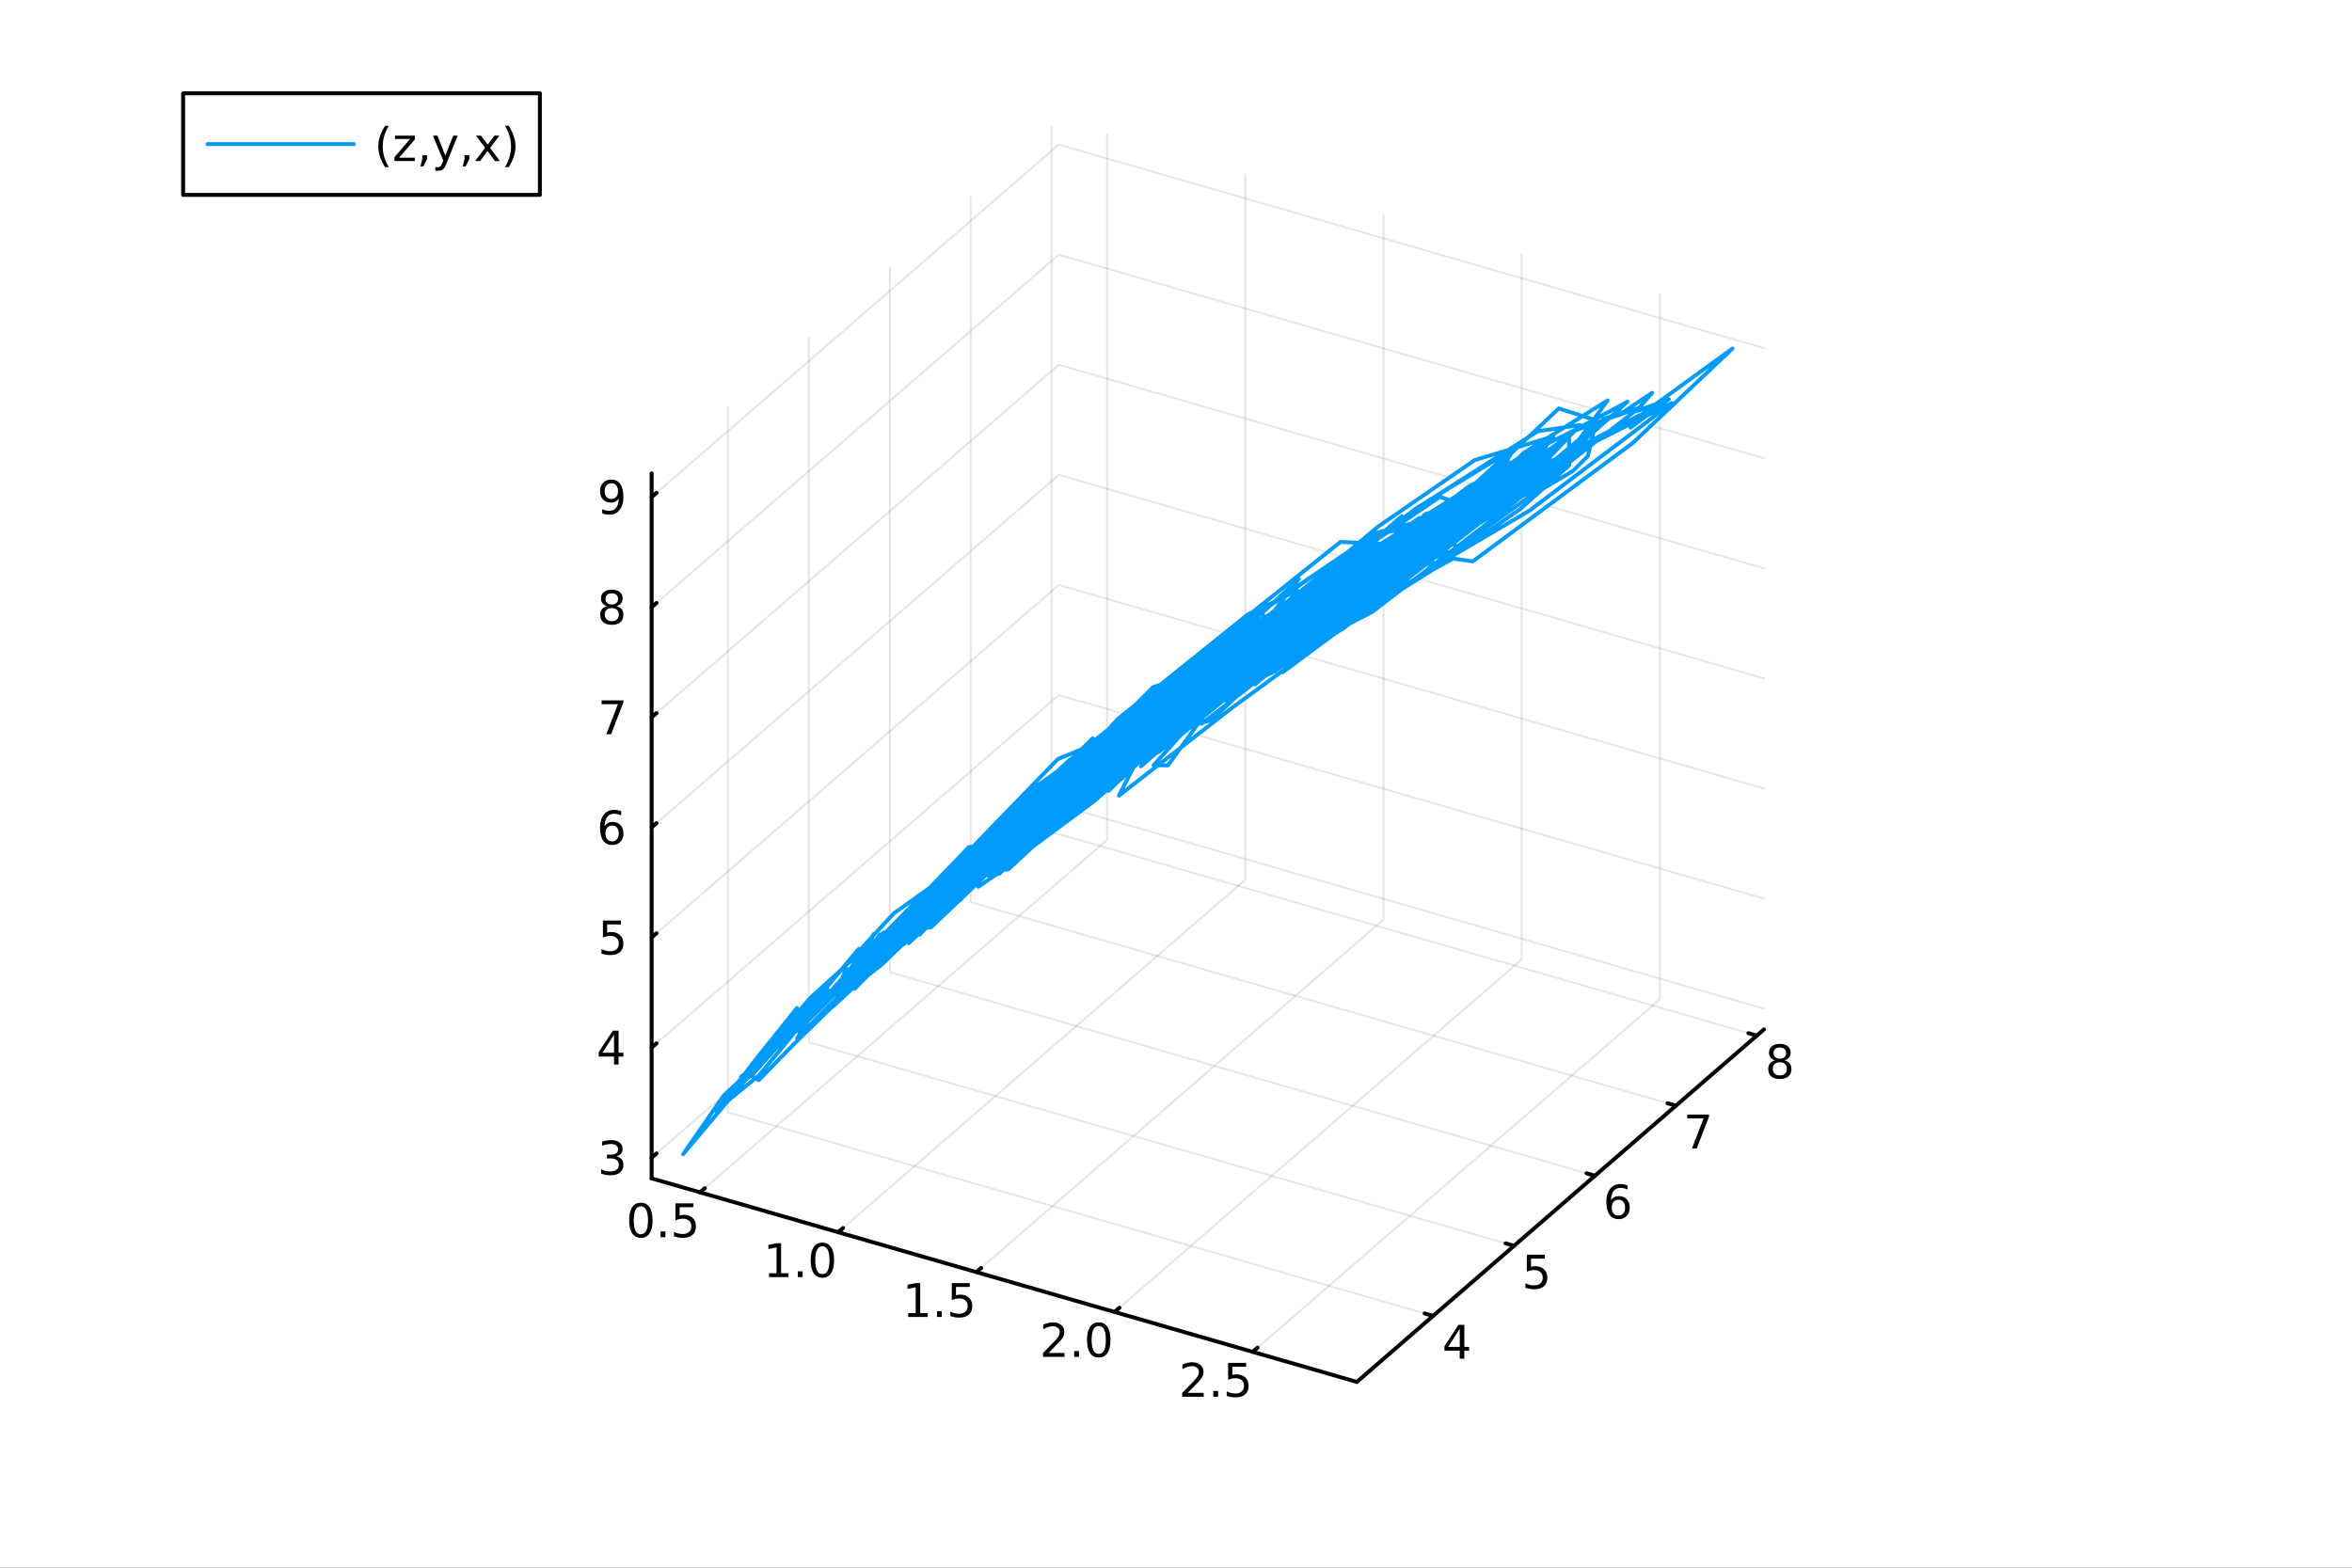 <?xml version="1.0" encoding="utf-8"?>
<svg xmlns="http://www.w3.org/2000/svg" xmlns:xlink="http://www.w3.org/1999/xlink" width="600" height="400" viewBox="0 0 2400 1600">
<rect x="0" y="0" width="2400" height="1600" fill="#333333" stroke="none"/>
<defs>
  <clipPath id="clip020">
    <rect x="0" y="0" width="2400" height="1600"/>
  </clipPath>
</defs>
<path clip-path="url(#clip020)" d="M0 1600 L2400 1600 L2400 0 L0 0  Z" fill="#ffffff" fill-rule="evenodd" fill-opacity="1"/>
<defs>
  <clipPath id="clip021">
    <rect x="480" y="0" width="1681" height="1600"/>
  </clipPath>
</defs>
<defs>
  <clipPath id="clip022">
    <rect x="112" y="47" width="2242" height="1440"/>
  </clipPath>
</defs>
<path clip-path="url(#clip022)" d="M-617.914 2534.5 L-617.914 2248.41 L-292.306 2105.36 L271.662 2187.95 L271.662 2474.04 L-53.945 2617.09 L-617.914 2534.5  Z" fill="#ffffff" fill-rule="evenodd" fill-opacity="1"/>
<polyline clip-path="url(#clip022)" style="stroke:#000000; stroke-linecap:round; stroke-linejoin:round; stroke-width:2; stroke-opacity:0.1; fill:none" points="714.296,1216.93 1129.76,857.13 1129.76,137.529 "/>
<polyline clip-path="url(#clip022)" style="stroke:#000000; stroke-linecap:round; stroke-linejoin:round; stroke-width:2; stroke-opacity:0.1; fill:none" points="855.289,1257.63 1270.75,897.831 1270.75,178.229 "/>
<polyline clip-path="url(#clip022)" style="stroke:#000000; stroke-linecap:round; stroke-linejoin:round; stroke-width:2; stroke-opacity:0.1; fill:none" points="996.281,1298.33 1411.74,938.532 1411.74,218.93 "/>
<polyline clip-path="url(#clip022)" style="stroke:#000000; stroke-linecap:round; stroke-linejoin:round; stroke-width:2; stroke-opacity:0.1; fill:none" points="1137.27,1339.03 1552.74,979.233 1552.74,259.631 "/>
<polyline clip-path="url(#clip022)" style="stroke:#000000; stroke-linecap:round; stroke-linejoin:round; stroke-width:2; stroke-opacity:0.1; fill:none" points="1278.27,1379.74 1693.73,1019.93 1693.73,300.332 "/>
<polyline clip-path="url(#clip022)" style="stroke:#000000; stroke-linecap:round; stroke-linejoin:round; stroke-width:2; stroke-opacity:0.1; fill:none" points="1462.36,1343.02 742.757,1135.29 742.757,415.684 "/>
<polyline clip-path="url(#clip022)" style="stroke:#000000; stroke-linecap:round; stroke-linejoin:round; stroke-width:2; stroke-opacity:0.1; fill:none" points="1544.95,1271.49 825.344,1063.76 825.344,344.161 "/>
<polyline clip-path="url(#clip022)" style="stroke:#000000; stroke-linecap:round; stroke-linejoin:round; stroke-width:2; stroke-opacity:0.1; fill:none" points="1627.53,1199.97 907.932,992.24 907.932,272.638 "/>
<polyline clip-path="url(#clip022)" style="stroke:#000000; stroke-linecap:round; stroke-linejoin:round; stroke-width:2; stroke-opacity:0.1; fill:none" points="1710.12,1128.45 990.519,920.717 990.519,201.115 "/>
<polyline clip-path="url(#clip022)" style="stroke:#000000; stroke-linecap:round; stroke-linejoin:round; stroke-width:2; stroke-opacity:0.1; fill:none" points="1792.71,1056.93 1073.11,849.195 1073.11,129.593 "/>
<polyline clip-path="url(#clip022)" style="stroke:#000000; stroke-linecap:round; stroke-linejoin:round; stroke-width:2; stroke-opacity:0.1; fill:none" points="664.934,1181.55 1080.4,821.747 1800,1029.48 "/>
<polyline clip-path="url(#clip022)" style="stroke:#000000; stroke-linecap:round; stroke-linejoin:round; stroke-width:2; stroke-opacity:0.1; fill:none" points="664.934,1069.18 1080.4,709.384 1800,917.115 "/>
<polyline clip-path="url(#clip022)" style="stroke:#000000; stroke-linecap:round; stroke-linejoin:round; stroke-width:2; stroke-opacity:0.1; fill:none" points="664.934,956.822 1080.4,597.021 1800,804.752 "/>
<polyline clip-path="url(#clip022)" style="stroke:#000000; stroke-linecap:round; stroke-linejoin:round; stroke-width:2; stroke-opacity:0.1; fill:none" points="664.934,844.458 1080.4,484.658 1800,692.389 "/>
<polyline clip-path="url(#clip022)" style="stroke:#000000; stroke-linecap:round; stroke-linejoin:round; stroke-width:2; stroke-opacity:0.1; fill:none" points="664.934,732.095 1080.4,372.294 1800,580.025 "/>
<polyline clip-path="url(#clip022)" style="stroke:#000000; stroke-linecap:round; stroke-linejoin:round; stroke-width:2; stroke-opacity:0.1; fill:none" points="664.934,619.732 1080.4,259.931 1800,467.662 "/>
<polyline clip-path="url(#clip022)" style="stroke:#000000; stroke-linecap:round; stroke-linejoin:round; stroke-width:2; stroke-opacity:0.1; fill:none" points="664.934,507.369 1080.4,147.568 1800,355.299 "/>
<polyline clip-path="url(#clip020)" style="stroke:#000000; stroke-linecap:round; stroke-linejoin:round; stroke-width:4; stroke-opacity:1; fill:none" points="664.934,1202.68 1384.54,1410.41 "/>
<polyline clip-path="url(#clip020)" style="stroke:#000000; stroke-linecap:round; stroke-linejoin:round; stroke-width:4; stroke-opacity:1; fill:none" points="714.296,1216.93 719.282,1212.61 "/>
<polyline clip-path="url(#clip020)" style="stroke:#000000; stroke-linecap:round; stroke-linejoin:round; stroke-width:4; stroke-opacity:1; fill:none" points="855.289,1257.63 860.274,1253.31 "/>
<polyline clip-path="url(#clip020)" style="stroke:#000000; stroke-linecap:round; stroke-linejoin:round; stroke-width:4; stroke-opacity:1; fill:none" points="996.281,1298.33 1001.27,1294.02 "/>
<polyline clip-path="url(#clip020)" style="stroke:#000000; stroke-linecap:round; stroke-linejoin:round; stroke-width:4; stroke-opacity:1; fill:none" points="1137.27,1339.03 1142.26,1334.72 "/>
<polyline clip-path="url(#clip020)" style="stroke:#000000; stroke-linecap:round; stroke-linejoin:round; stroke-width:4; stroke-opacity:1; fill:none" points="1278.27,1379.74 1283.25,1375.42 "/>
<path clip-path="url(#clip020)" d="M653.943 1231.23 Q650.332 1231.23 648.503 1234.79 Q646.698 1238.33 646.698 1245.46 Q646.698 1252.57 648.503 1256.13 Q650.332 1259.68 653.943 1259.68 Q657.577 1259.68 659.383 1256.13 Q661.212 1252.57 661.212 1245.46 Q661.212 1238.33 659.383 1234.79 Q657.577 1231.23 653.943 1231.23 M653.943 1227.52 Q659.753 1227.52 662.809 1232.13 Q665.888 1236.71 665.888 1245.46 Q665.888 1254.19 662.809 1258.8 Q659.753 1263.38 653.943 1263.38 Q648.133 1263.38 645.054 1258.8 Q641.999 1254.19 641.999 1245.46 Q641.999 1236.71 645.054 1232.13 Q648.133 1227.52 653.943 1227.52 Z" fill="#000000" fill-rule="nonzero" fill-opacity="1" /><path clip-path="url(#clip020)" d="M674.105 1256.83 L678.989 1256.83 L678.989 1262.71 L674.105 1262.71 L674.105 1256.83 Z" fill="#000000" fill-rule="nonzero" fill-opacity="1" /><path clip-path="url(#clip020)" d="M689.221 1228.15 L707.577 1228.15 L707.577 1232.08 L693.503 1232.08 L693.503 1240.55 Q694.522 1240.21 695.54 1240.05 Q696.559 1239.86 697.577 1239.86 Q703.364 1239.86 706.744 1243.03 Q710.123 1246.2 710.123 1251.62 Q710.123 1257.2 706.651 1260.3 Q703.179 1263.38 696.86 1263.38 Q694.684 1263.38 692.415 1263.01 Q690.17 1262.64 687.762 1261.9 L687.762 1257.2 Q689.846 1258.33 692.068 1258.89 Q694.29 1259.44 696.767 1259.44 Q700.772 1259.44 703.11 1257.34 Q705.448 1255.23 705.448 1251.62 Q705.448 1248.01 703.11 1245.9 Q700.772 1243.8 696.767 1243.8 Q694.892 1243.8 693.017 1244.21 Q691.165 1244.63 689.221 1245.51 L689.221 1228.15 Z" fill="#000000" fill-rule="nonzero" fill-opacity="1" /><path clip-path="url(#clip020)" d="M784.75 1299.47 L792.389 1299.47 L792.389 1273.11 L784.079 1274.77 L784.079 1270.52 L792.343 1268.85 L797.019 1268.85 L797.019 1299.47 L804.658 1299.47 L804.658 1303.41 L784.75 1303.41 L784.75 1299.47 Z" fill="#000000" fill-rule="nonzero" fill-opacity="1" /><path clip-path="url(#clip020)" d="M814.102 1297.53 L818.986 1297.53 L818.986 1303.41 L814.102 1303.41 L814.102 1297.53 Z" fill="#000000" fill-rule="nonzero" fill-opacity="1" /><path clip-path="url(#clip020)" d="M839.171 1271.93 Q835.56 1271.93 833.731 1275.49 Q831.926 1279.03 831.926 1286.16 Q831.926 1293.27 833.731 1296.83 Q835.56 1300.38 839.171 1300.38 Q842.806 1300.38 844.611 1296.83 Q846.44 1293.27 846.44 1286.16 Q846.44 1279.03 844.611 1275.49 Q842.806 1271.93 839.171 1271.93 M839.171 1268.22 Q844.981 1268.22 848.037 1272.83 Q851.116 1277.41 851.116 1286.16 Q851.116 1294.89 848.037 1299.5 Q844.981 1304.08 839.171 1304.08 Q833.361 1304.08 830.282 1299.5 Q827.227 1294.89 827.227 1286.16 Q827.227 1277.41 830.282 1272.83 Q833.361 1268.22 839.171 1268.22 Z" fill="#000000" fill-rule="nonzero" fill-opacity="1" /><path clip-path="url(#clip020)" d="M926.738 1340.17 L934.377 1340.17 L934.377 1313.81 L926.067 1315.48 L926.067 1311.22 L934.33 1309.55 L939.006 1309.55 L939.006 1340.17 L946.645 1340.17 L946.645 1344.11 L926.738 1344.11 L926.738 1340.17 Z" fill="#000000" fill-rule="nonzero" fill-opacity="1" /><path clip-path="url(#clip020)" d="M956.089 1338.23 L960.974 1338.23 L960.974 1344.11 L956.089 1344.11 L956.089 1338.23 Z" fill="#000000" fill-rule="nonzero" fill-opacity="1" /><path clip-path="url(#clip020)" d="M971.205 1309.55 L989.562 1309.55 L989.562 1313.48 L975.488 1313.48 L975.488 1321.96 Q976.506 1321.61 977.525 1321.45 Q978.543 1321.26 979.562 1321.26 Q985.349 1321.26 988.728 1324.43 Q992.108 1327.6 992.108 1333.02 Q992.108 1338.6 988.636 1341.7 Q985.163 1344.78 978.844 1344.78 Q976.668 1344.78 974.4 1344.41 Q972.154 1344.04 969.747 1343.3 L969.747 1338.6 Q971.83 1339.73 974.052 1340.29 Q976.275 1340.85 978.751 1340.85 Q982.756 1340.85 985.094 1338.74 Q987.432 1336.63 987.432 1333.02 Q987.432 1329.41 985.094 1327.3 Q982.756 1325.2 978.751 1325.2 Q976.876 1325.2 975.001 1325.61 Q973.15 1326.03 971.205 1326.91 L971.205 1309.55 Z" fill="#000000" fill-rule="nonzero" fill-opacity="1" /><path clip-path="url(#clip020)" d="M1069.95 1380.88 L1086.27 1380.88 L1086.27 1384.81 L1064.33 1384.81 L1064.33 1380.88 Q1066.99 1378.12 1071.57 1373.49 Q1076.18 1368.84 1077.36 1367.5 Q1079.6 1364.97 1080.48 1363.24 Q1081.39 1361.48 1081.39 1359.79 Q1081.39 1357.03 1079.44 1355.3 Q1077.52 1353.56 1074.42 1353.56 Q1072.22 1353.56 1069.77 1354.32 Q1067.34 1355.09 1064.56 1356.64 L1064.56 1351.92 Q1067.38 1350.78 1069.84 1350.2 Q1072.29 1349.63 1074.33 1349.63 Q1079.7 1349.63 1082.89 1352.31 Q1086.09 1355 1086.09 1359.49 Q1086.09 1361.62 1085.28 1363.54 Q1084.49 1365.44 1082.38 1368.03 Q1081.8 1368.7 1078.7 1371.92 Q1075.6 1375.11 1069.95 1380.88 Z" fill="#000000" fill-rule="nonzero" fill-opacity="1" /><path clip-path="url(#clip020)" d="M1096.09 1378.93 L1100.97 1378.93 L1100.97 1384.81 L1096.09 1384.81 L1096.09 1378.93 Z" fill="#000000" fill-rule="nonzero" fill-opacity="1" /><path clip-path="url(#clip020)" d="M1121.16 1353.33 Q1117.54 1353.33 1115.72 1356.89 Q1113.91 1360.44 1113.91 1367.57 Q1113.91 1374.67 1115.72 1378.24 Q1117.54 1381.78 1121.16 1381.78 Q1124.79 1381.78 1126.6 1378.24 Q1128.42 1374.67 1128.42 1367.57 Q1128.42 1360.44 1126.6 1356.89 Q1124.79 1353.33 1121.16 1353.33 M1121.16 1349.63 Q1126.97 1349.63 1130.02 1354.23 Q1133.1 1358.82 1133.1 1367.57 Q1133.1 1376.29 1130.02 1380.9 Q1126.97 1385.48 1121.16 1385.48 Q1115.35 1385.48 1112.27 1380.9 Q1109.21 1376.29 1109.21 1367.57 Q1109.21 1358.82 1112.27 1354.23 Q1115.35 1349.63 1121.16 1349.63 Z" fill="#000000" fill-rule="nonzero" fill-opacity="1" /><path clip-path="url(#clip020)" d="M1211.94 1421.58 L1228.26 1421.58 L1228.26 1425.51 L1206.31 1425.51 L1206.31 1421.58 Q1208.98 1418.82 1213.56 1414.19 Q1218.17 1409.54 1219.35 1408.2 Q1221.59 1405.67 1222.47 1403.94 Q1223.37 1402.18 1223.37 1400.49 Q1223.37 1397.73 1221.43 1396 Q1219.51 1394.26 1216.41 1394.26 Q1214.21 1394.26 1211.75 1395.03 Q1209.32 1395.79 1206.55 1397.34 L1206.55 1392.62 Q1209.37 1391.48 1211.82 1390.9 Q1214.28 1390.33 1216.31 1390.33 Q1221.69 1390.33 1224.88 1393.01 Q1228.07 1395.7 1228.07 1400.19 Q1228.07 1402.32 1227.26 1404.24 Q1226.48 1406.14 1224.37 1408.73 Q1223.79 1409.4 1220.69 1412.62 Q1217.59 1415.81 1211.94 1421.58 Z" fill="#000000" fill-rule="nonzero" fill-opacity="1" /><path clip-path="url(#clip020)" d="M1238.07 1419.63 L1242.96 1419.63 L1242.96 1425.51 L1238.07 1425.51 L1238.07 1419.63 Z" fill="#000000" fill-rule="nonzero" fill-opacity="1" /><path clip-path="url(#clip020)" d="M1253.19 1390.95 L1271.55 1390.95 L1271.55 1394.89 L1257.47 1394.89 L1257.47 1403.36 Q1258.49 1403.01 1259.51 1402.85 Q1260.53 1402.66 1261.55 1402.66 Q1267.33 1402.66 1270.71 1405.84 Q1274.09 1409.01 1274.09 1414.42 Q1274.09 1420 1270.62 1423.1 Q1267.15 1426.18 1260.83 1426.18 Q1258.65 1426.18 1256.38 1425.81 Q1254.14 1425.44 1251.73 1424.7 L1251.73 1420 Q1253.81 1421.14 1256.04 1421.69 Q1258.26 1422.25 1260.74 1422.25 Q1264.74 1422.25 1267.08 1420.14 Q1269.42 1418.03 1269.42 1414.42 Q1269.42 1410.81 1267.08 1408.71 Q1264.74 1406.6 1260.74 1406.6 Q1258.86 1406.6 1256.99 1407.02 Q1255.13 1407.43 1253.19 1408.31 L1253.19 1390.95 Z" fill="#000000" fill-rule="nonzero" fill-opacity="1" /><polyline clip-path="url(#clip020)" style="stroke:#000000; stroke-linecap:round; stroke-linejoin:round; stroke-width:4; stroke-opacity:1; fill:none" points="1384.54,1410.41 1800,1050.61 "/>
<polyline clip-path="url(#clip020)" style="stroke:#000000; stroke-linecap:round; stroke-linejoin:round; stroke-width:4; stroke-opacity:1; fill:none" points="1462.36,1343.02 1453.72,1340.52 "/>
<polyline clip-path="url(#clip020)" style="stroke:#000000; stroke-linecap:round; stroke-linejoin:round; stroke-width:4; stroke-opacity:1; fill:none" points="1544.95,1271.49 1536.31,1269 "/>
<polyline clip-path="url(#clip020)" style="stroke:#000000; stroke-linecap:round; stroke-linejoin:round; stroke-width:4; stroke-opacity:1; fill:none" points="1627.53,1199.97 1618.9,1197.48 "/>
<polyline clip-path="url(#clip020)" style="stroke:#000000; stroke-linecap:round; stroke-linejoin:round; stroke-width:4; stroke-opacity:1; fill:none" points="1710.12,1128.45 1701.49,1125.96 "/>
<polyline clip-path="url(#clip020)" style="stroke:#000000; stroke-linecap:round; stroke-linejoin:round; stroke-width:4; stroke-opacity:1; fill:none" points="1792.71,1056.93 1784.07,1054.43 "/>
<path clip-path="url(#clip020)" d="M1489.54 1356.18 L1477.74 1374.63 L1489.54 1374.63 L1489.54 1356.18 M1488.32 1352.1 L1494.2 1352.1 L1494.2 1374.63 L1499.13 1374.63 L1499.13 1378.52 L1494.2 1378.52 L1494.2 1386.66 L1489.54 1386.66 L1489.54 1378.52 L1473.94 1378.52 L1473.94 1374 L1488.32 1352.1 Z" fill="#000000" fill-rule="nonzero" fill-opacity="1" /><path clip-path="url(#clip020)" d="M1557.99 1280.58 L1576.34 1280.58 L1576.34 1284.52 L1562.27 1284.52 L1562.27 1292.99 Q1563.29 1292.64 1564.31 1292.48 Q1565.33 1292.29 1566.34 1292.29 Q1572.13 1292.29 1575.51 1295.47 Q1578.89 1298.64 1578.89 1304.05 Q1578.89 1309.63 1575.42 1312.73 Q1571.95 1315.81 1565.63 1315.81 Q1563.45 1315.81 1561.18 1315.44 Q1558.94 1315.07 1556.53 1314.33 L1556.53 1309.63 Q1558.61 1310.77 1560.84 1311.32 Q1563.06 1311.88 1565.53 1311.88 Q1569.54 1311.88 1571.88 1309.77 Q1574.22 1307.66 1574.22 1304.05 Q1574.22 1300.44 1571.88 1298.34 Q1569.54 1296.23 1565.53 1296.23 Q1563.66 1296.23 1561.78 1296.65 Q1559.93 1297.06 1557.99 1297.94 L1557.99 1280.58 Z" fill="#000000" fill-rule="nonzero" fill-opacity="1" /><path clip-path="url(#clip020)" d="M1651.46 1224.48 Q1648.31 1224.48 1646.46 1226.63 Q1644.63 1228.78 1644.63 1232.53 Q1644.63 1236.26 1646.46 1238.43 Q1648.31 1240.59 1651.46 1240.59 Q1654.6 1240.59 1656.43 1238.43 Q1658.28 1236.26 1658.28 1232.53 Q1658.28 1228.78 1656.43 1226.63 Q1654.6 1224.48 1651.46 1224.48 M1660.74 1209.82 L1660.74 1214.08 Q1658.98 1213.25 1657.17 1212.81 Q1655.39 1212.37 1653.63 1212.37 Q1649 1212.37 1646.55 1215.49 Q1644.12 1218.62 1643.77 1224.94 Q1645.14 1222.92 1647.2 1221.86 Q1649.26 1220.77 1651.73 1220.77 Q1656.94 1220.77 1659.95 1223.94 Q1662.98 1227.09 1662.98 1232.53 Q1662.98 1237.86 1659.83 1241.07 Q1656.69 1244.29 1651.46 1244.29 Q1645.46 1244.29 1642.29 1239.71 Q1639.12 1235.1 1639.12 1226.37 Q1639.12 1218.18 1643.01 1213.32 Q1646.9 1208.43 1653.45 1208.43 Q1655.21 1208.43 1656.99 1208.78 Q1658.79 1209.13 1660.74 1209.82 Z" fill="#000000" fill-rule="nonzero" fill-opacity="1" /><path clip-path="url(#clip020)" d="M1721.7 1137.54 L1743.93 1137.54 L1743.93 1139.53 L1731.38 1172.1 L1726.5 1172.1 L1738.3 1141.47 L1721.7 1141.47 L1721.7 1137.54 Z" fill="#000000" fill-rule="nonzero" fill-opacity="1" /><path clip-path="url(#clip020)" d="M1816.14 1084.16 Q1812.81 1084.16 1810.89 1085.94 Q1808.99 1087.73 1808.99 1090.85 Q1808.99 1093.98 1810.89 1095.76 Q1812.81 1097.54 1816.14 1097.54 Q1819.48 1097.54 1821.4 1095.76 Q1823.32 1093.95 1823.32 1090.85 Q1823.32 1087.73 1821.4 1085.94 Q1819.5 1084.16 1816.14 1084.16 M1811.47 1082.17 Q1808.46 1081.43 1806.77 1079.37 Q1805.1 1077.31 1805.1 1074.35 Q1805.1 1070.2 1808.04 1067.8 Q1811 1065.39 1816.14 1065.39 Q1821.31 1065.39 1824.25 1067.8 Q1827.19 1070.2 1827.19 1074.35 Q1827.19 1077.31 1825.5 1079.37 Q1823.83 1081.43 1820.84 1082.17 Q1824.22 1082.96 1826.1 1085.25 Q1828 1087.54 1828 1090.85 Q1828 1095.87 1824.92 1098.56 Q1821.86 1101.24 1816.14 1101.24 Q1810.43 1101.24 1807.35 1098.56 Q1804.29 1095.87 1804.29 1090.85 Q1804.29 1087.54 1806.19 1085.25 Q1808.09 1082.96 1811.47 1082.17 M1809.75 1074.79 Q1809.75 1077.47 1811.42 1078.98 Q1813.11 1080.48 1816.14 1080.48 Q1819.15 1080.48 1820.84 1078.98 Q1822.56 1077.47 1822.56 1074.79 Q1822.56 1072.1 1820.84 1070.6 Q1819.15 1069.09 1816.14 1069.09 Q1813.11 1069.09 1811.42 1070.6 Q1809.75 1072.1 1809.75 1074.79 Z" fill="#000000" fill-rule="nonzero" fill-opacity="1" /><polyline clip-path="url(#clip020)" style="stroke:#000000; stroke-linecap:round; stroke-linejoin:round; stroke-width:4; stroke-opacity:1; fill:none" points="664.934,1202.68 664.934,483.08 "/>
<polyline clip-path="url(#clip020)" style="stroke:#000000; stroke-linecap:round; stroke-linejoin:round; stroke-width:4; stroke-opacity:1; fill:none" points="664.934,1181.55 669.92,1177.23 "/>
<polyline clip-path="url(#clip020)" style="stroke:#000000; stroke-linecap:round; stroke-linejoin:round; stroke-width:4; stroke-opacity:1; fill:none" points="664.934,1069.18 669.92,1064.87 "/>
<polyline clip-path="url(#clip020)" style="stroke:#000000; stroke-linecap:round; stroke-linejoin:round; stroke-width:4; stroke-opacity:1; fill:none" points="664.934,956.822 669.92,952.504 "/>
<polyline clip-path="url(#clip020)" style="stroke:#000000; stroke-linecap:round; stroke-linejoin:round; stroke-width:4; stroke-opacity:1; fill:none" points="664.934,844.458 669.92,840.141 "/>
<polyline clip-path="url(#clip020)" style="stroke:#000000; stroke-linecap:round; stroke-linejoin:round; stroke-width:4; stroke-opacity:1; fill:none" points="664.934,732.095 669.92,727.778 "/>
<polyline clip-path="url(#clip020)" style="stroke:#000000; stroke-linecap:round; stroke-linejoin:round; stroke-width:4; stroke-opacity:1; fill:none" points="664.934,619.732 669.92,615.414 "/>
<polyline clip-path="url(#clip020)" style="stroke:#000000; stroke-linecap:round; stroke-linejoin:round; stroke-width:4; stroke-opacity:1; fill:none" points="664.934,507.369 669.92,503.051 "/>
<path clip-path="url(#clip020)" d="M629.005 1180.19 Q632.361 1180.91 634.236 1183.18 Q636.134 1185.45 636.134 1188.78 Q636.134 1193.9 632.616 1196.7 Q629.097 1199.5 622.616 1199.5 Q620.44 1199.5 618.125 1199.06 Q615.834 1198.64 613.38 1197.79 L613.38 1193.27 Q615.324 1194.41 617.639 1194.99 Q619.954 1195.56 622.477 1195.56 Q626.875 1195.56 629.167 1193.83 Q631.482 1192.09 631.482 1188.78 Q631.482 1185.73 629.329 1184.01 Q627.199 1182.28 623.38 1182.28 L619.352 1182.28 L619.352 1178.43 L623.565 1178.43 Q627.014 1178.43 628.843 1177.07 Q630.671 1175.68 630.671 1173.09 Q630.671 1170.43 628.773 1169.01 Q626.898 1167.58 623.38 1167.58 Q621.459 1167.58 619.26 1168 Q617.06 1168.41 614.422 1169.29 L614.422 1165.12 Q617.084 1164.38 619.398 1164.01 Q621.736 1163.64 623.797 1163.64 Q629.121 1163.64 632.222 1166.07 Q635.324 1168.48 635.324 1172.6 Q635.324 1175.47 633.681 1177.46 Q632.037 1179.43 629.005 1180.19 Z" fill="#000000" fill-rule="nonzero" fill-opacity="1" /><path clip-path="url(#clip020)" d="M626.551 1055.98 L614.746 1074.43 L626.551 1074.43 L626.551 1055.98 M625.324 1051.9 L631.204 1051.9 L631.204 1074.43 L636.134 1074.43 L636.134 1078.32 L631.204 1078.32 L631.204 1086.46 L626.551 1086.46 L626.551 1078.32 L610.949 1078.32 L610.949 1073.8 L625.324 1051.9 Z" fill="#000000" fill-rule="nonzero" fill-opacity="1" /><path clip-path="url(#clip020)" d="M615.232 939.542 L633.588 939.542 L633.588 943.477 L619.514 943.477 L619.514 951.949 Q620.533 951.602 621.551 951.44 Q622.57 951.255 623.588 951.255 Q629.375 951.255 632.755 954.426 Q636.134 957.597 636.134 963.014 Q636.134 968.593 632.662 971.694 Q629.19 974.773 622.871 974.773 Q620.695 974.773 618.426 974.403 Q616.181 974.032 613.773 973.292 L613.773 968.593 Q615.857 969.727 618.079 970.282 Q620.301 970.838 622.778 970.838 Q626.783 970.838 629.121 968.731 Q631.459 966.625 631.459 963.014 Q631.459 959.403 629.121 957.296 Q626.783 955.19 622.778 955.19 Q620.903 955.19 619.028 955.606 Q617.176 956.023 615.232 956.903 L615.232 939.542 Z" fill="#000000" fill-rule="nonzero" fill-opacity="1" /><path clip-path="url(#clip020)" d="M624.607 842.595 Q621.459 842.595 619.607 844.748 Q617.778 846.901 617.778 850.651 Q617.778 854.377 619.607 856.553 Q621.459 858.706 624.607 858.706 Q627.755 858.706 629.584 856.553 Q631.435 854.377 631.435 850.651 Q631.435 846.901 629.584 844.748 Q627.755 842.595 624.607 842.595 M633.889 827.942 L633.889 832.202 Q632.13 831.368 630.324 830.928 Q628.542 830.489 626.783 830.489 Q622.153 830.489 619.699 833.614 Q617.269 836.739 616.922 843.058 Q618.287 841.044 620.347 839.979 Q622.408 838.891 624.884 838.891 Q630.093 838.891 633.102 842.063 Q636.134 845.211 636.134 850.651 Q636.134 855.975 632.986 859.192 Q629.838 862.41 624.607 862.41 Q618.611 862.41 615.44 857.826 Q612.269 853.22 612.269 844.493 Q612.269 836.299 616.158 831.438 Q620.047 826.553 626.597 826.553 Q628.357 826.553 630.139 826.901 Q631.945 827.248 633.889 827.942 Z" fill="#000000" fill-rule="nonzero" fill-opacity="1" /><path clip-path="url(#clip020)" d="M613.912 714.815 L636.134 714.815 L636.134 716.806 L623.588 749.375 L618.704 749.375 L630.509 718.75 L613.912 718.75 L613.912 714.815 Z" fill="#000000" fill-rule="nonzero" fill-opacity="1" /><path clip-path="url(#clip020)" d="M624.283 620.6 Q620.949 620.6 619.028 622.382 Q617.13 624.165 617.13 627.29 Q617.13 630.415 619.028 632.197 Q620.949 633.98 624.283 633.98 Q627.616 633.98 629.537 632.197 Q631.459 630.392 631.459 627.29 Q631.459 624.165 629.537 622.382 Q627.639 620.6 624.283 620.6 M619.607 618.609 Q616.597 617.869 614.908 615.808 Q613.241 613.748 613.241 610.785 Q613.241 606.642 616.181 604.234 Q619.144 601.827 624.283 601.827 Q629.445 601.827 632.384 604.234 Q635.324 606.642 635.324 610.785 Q635.324 613.748 633.634 615.808 Q631.968 617.869 628.982 618.609 Q632.361 619.396 634.236 621.688 Q636.134 623.98 636.134 627.29 Q636.134 632.313 633.056 634.998 Q630 637.683 624.283 637.683 Q618.565 637.683 615.486 634.998 Q612.431 632.313 612.431 627.29 Q612.431 623.98 614.329 621.688 Q616.227 619.396 619.607 618.609 M617.894 611.225 Q617.894 613.91 619.56 615.415 Q621.25 616.919 624.283 616.919 Q627.292 616.919 628.982 615.415 Q630.695 613.91 630.695 611.225 Q630.695 608.54 628.982 607.035 Q627.292 605.531 624.283 605.531 Q621.25 605.531 619.56 607.035 Q617.894 608.54 617.894 611.225 Z" fill="#000000" fill-rule="nonzero" fill-opacity="1" /><path clip-path="url(#clip020)" d="M614.514 523.931 L614.514 519.672 Q616.273 520.505 618.079 520.945 Q619.885 521.385 621.621 521.385 Q626.25 521.385 628.681 518.283 Q631.134 515.158 631.482 508.815 Q630.139 510.806 628.079 511.871 Q626.019 512.936 623.519 512.936 Q618.334 512.936 615.301 509.811 Q612.292 506.663 612.292 501.223 Q612.292 495.899 615.44 492.681 Q618.588 489.464 623.82 489.464 Q629.815 489.464 632.963 494.07 Q636.134 498.653 636.134 507.403 Q636.134 515.575 632.246 520.459 Q628.38 525.32 621.829 525.32 Q620.07 525.32 618.264 524.973 Q616.459 524.626 614.514 523.931 M623.82 509.278 Q626.968 509.278 628.796 507.126 Q630.648 504.973 630.648 501.223 Q630.648 497.496 628.796 495.343 Q626.968 493.167 623.82 493.167 Q620.672 493.167 618.82 495.343 Q616.991 497.496 616.991 501.223 Q616.991 504.973 618.82 507.126 Q620.672 509.278 623.82 509.278 Z" fill="#000000" fill-rule="nonzero" fill-opacity="1" /><polyline clip-path="url(#clip022)" style="stroke:#009af9; stroke-linecap:round; stroke-linejoin:round; stroke-width:4; stroke-opacity:1; fill:none" points="1015.7,872.853 1010.94,878.304 1010.71,878.358 1007.68,881.717 1000.94,889.487 997.162,893.618 992.56,898.65 984.793,907.433 981.587,910.469 965.565,928.918 958.074,936.753 963.369,928.873 955.105,937.41 953.309,937.878 938.486,953.855 936.441,953.972 927.261,962.657 931.632,954.721 940.235,941.386 928.984,952.693 931.497,947.313 913.652,967.405 918.703,957.962 932.722,938.519 926.228,945.218 969.446,891.38 999.229,859.645 999.917,865.942 1021.66,844.418 1015.88,856.545 1017.66,857.539 1027.55,849.203 1018.4,863.258 1063.25,811.524 1065.67,818.208 1081.24,806.279 1085.01,802.577 1113.26,787.209 1178.49,721.956 1133.19,785.029 1155.28,760.451 1136.32,773.413 1122.67,796.623 1075.58,839.684 1121.1,783.22 1104.55,806.035 1035.56,857.345 1122.29,765.041 1204.75,693.289 1324.55,605.822 1302.69,639.854 1224.9,729.805 1252.55,687.462 1277.51,672.857 1374.9,598.296 1366.18,613.494 1349.43,625.899 1351.7,618.034 1312.06,637.034 1193.27,741.26 1134.81,783.231 1183.63,724.13 1056.04,834.247 1094.61,789.439 1083.29,808.248 1140.32,767.639 1130.59,772.14 1173.44,739.571 1176.15,736.671 1191.11,723.095 1178.73,740.935 1259.47,646.59 1204.24,702.672 1085.53,821.424 1096.1,798.708 1020.59,875.302 1086.93,805.01 1102.71,784.7 1149.69,747.886 1211.11,704.36 1237.03,694.827 1188.92,741.123 1256.28,675.267 1164.42,771.003 1168.31,751.956 1217.72,701.606 1178.59,737.787 1168.64,740.505 1258.11,665.814 1323.29,634.125 1248.87,703.313 1167.36,771.718 1199.48,728.833 1216.48,715.946 1126.73,797.311 1085.95,822.833 1075.03,824.851 1058.83,836.444 1067.12,826.234 1027.15,863.302 1073.33,813.296 1140.05,761.326 1087.91,814.505 1079.42,815.727 1140.92,752.519 1199.31,713.969 1190.69,730.467 1201.26,720.851 1279.36,657.953 1252.31,687.957 1214.87,717.385 1161.72,760.043 1214.82,708.37 1180.92,738.913 1234.07,695.133 1181.17,735.056 1347.24,596.513 1430.76,553.839 1410.92,587.324 1330.02,654.224 1313.77,657.874 1289.96,669.061 1244.47,707.657 1289.22,656.255 1177.14,781.033 1191.87,781.097 1268.54,674.728 1252.09,685.755 1329.46,632.802 1545.24,470.345 1509.35,519.6 1601.14,442.921 1601.17,475.005 1551.23,519.561 1463.69,580.445 1383.92,630.492 1308.78,686.155 1344.48,633.391 1297.48,664.896 1214.04,732.463 1145.07,783.267 1172.94,750.821 1187.66,733.28 1171.52,744.9 1143.03,766.614 1154.82,758.781 1158.71,765.68 1236.01,686.406 1300.88,633.121 1327.73,618.533 1360.26,616.397 1353.71,617.029 1368.3,604.17 1452.14,530.21 1539.62,501.151 1540.5,510.248 1377.83,635.663 1344.81,646.725 1226.12,738.655 1227.69,719.527 1277.16,662.64 1283.47,660.339 1276.9,671.165 1311.36,643.223 1278.47,678.989 1159.8,768.648 1126.27,789.195 1047.57,852.038 1017.48,872.758 1045.56,833.91 1087.99,793.959 1127.87,770.561 1143.92,766.917 1099.43,806.92 1047.61,855.663 1152.37,743.376 1158.06,752.767 1206.92,708.085 1167.19,744.596 1107.44,798.809 1117.48,791.052 1234.23,684.499 1276.49,669.988 1221.52,719.799 1170.34,740.863 1183.12,726.103 1121.95,790.961 1197.41,706.852 1274.79,667.173 1183.95,757.937 1166.48,766.183 1204.3,713.83 1217.49,709.702 1324.6,619.369 1381.95,585.835 1334.54,638.087 1310.62,649.727 1260.62,696.038 1224.29,723.862 1262.85,678.189 1206.32,735.437 1199.85,725.129 1247.74,682.407 1368.59,582.583 1370.96,593.786 1273.8,682.857 1262.32,679.172 1269.4,670.934 1329.11,628.12 1397.63,576.269 1365.09,612.144 1446.81,531.98 1547.47,487.012 1470.38,561.979 1370.71,641.498 1295.24,686.9 1294.85,669.061 1304.01,651.377 1254.27,696.322 1216.65,716.41 1208.63,725.407 1112.29,803.263 1139.5,766.417 1087.71,820.334 1098.25,801.192 1111.83,787.245 1055.18,841.55 1052.44,840.235 925.636,956.723 1031.62,833.284 1000.49,881.851 1060.22,816.438 1155.24,724.789 1205.84,696.712 1266.67,646.341 1217.96,709.73 1257.5,678.205 1221.14,710.675 1268.91,660.166 1444.8,518.918 1537.29,462.603 1534.99,490.563 1543.24,499.997 1584.78,473.647 1591.57,475.936 1526.53,527.446 1400.16,624.6 1369.48,640.393 1256.41,722.972 1141.74,812.045 1170.44,756.254 1100.71,817.719 1123.7,780.469 1157.66,745.393 1265.51,655.827 1309.33,627.222 1322.73,623.623 1367.23,588.541 1393.47,584.722 1431.74,554.119 1440.61,566.547 1475.77,526.373 1422.49,569.47 1464.79,539.962 1439.45,567.122 1373.69,612.316 1412.94,574.238 1384.76,610.578 1357.79,628.008 1352.44,628.102 1182.6,767.327 1126.43,794.335 1126.52,782.412 1093.04,809.661 1104.22,793.492 1156.24,735.196 1205.51,697.102 1271.55,643.21 1276.54,658.29 1278.91,653.5 1324.78,629.052 1271.99,681.91 1344.72,615.69 1259.84,686.963 1272.59,665.707 1212.28,727.171 1274.15,658.921 1183.03,749.645 1185.15,745.402 1199.44,746.128 1112.32,802.379 1126.27,780.112 1159.09,748.56 1134.11,781.456 1176.35,758.427 1150.08,776.902 1098.36,804.861 1065.82,837.403 1077.89,820.419 1064.11,825.49 1128.1,758.435 1030.81,855.643 934.94,942.525 919.813,953.131 944.199,921.396 943.81,922.464 978.185,890.584 963.523,903.528 902.976,952.399 944.525,909.84 906.628,951.864 960.471,913.865 937.732,940.615 1025.85,836.913 1080.35,787.04 1161,728.825 1160.4,745.59 1168.93,738.793 1267.21,660.147 1190.42,742.022 1223.93,700.427 1215.86,704.722 1372.68,591.859 1382.56,598.596 1431.52,561.043 1398.43,592.162 1511.09,498.532 1432.24,580.504 1393.24,603.544 1344.37,632.99 1237.73,722.514 1219.33,721.243 1202.46,726.563 1154.81,768.456 1154.89,758.086 1116.63,788.013 1064.68,830.09 1072.86,811.544 1134.1,763.571 1138.27,755.283 1277.76,653.077 1353.73,598.584 1326.82,643.543 1220.76,736.667 1207.69,730.612 1243.08,694.655 1213.45,716.831 1170.57,751.184 1132.09,791.027 1103.98,813.547 1098.17,815.723 1063.46,834.916 1032.98,860.505 1054.19,841.838 1127.77,779.618 1073.64,840.818 1093.52,823.619 1072.74,832.878 1084.91,808.969 1124.91,758.929 1120.05,790.22 1069.68,839.658 1024.22,873.377 1030.12,854.348 1116.41,774.029 1141.49,754.357 1138.74,768.817 1146.61,770.139 1142.67,775.014 1071.24,837.044 1057.27,842.582 1137.71,760.737 1164.12,754.335 1160.96,751.966 1253.54,668.468 1296.61,644.36 1389.3,578.843 1362.47,604.408 1409.92,568.076 1333.09,633.942 1446.08,533.392 1361.36,625.073 1307,670.576 1258.45,695.436 1115.8,818.165 1026.03,884.849 1039.95,851.662 1066.88,817.244 1049.31,839.199 1081.98,805.343 1199.98,700.936 1214.4,701.092 1183.38,744.135 1248.81,684.226 1287.19,647.526 1382.47,579.9 1383.4,587.92 1306.74,653.44 1251.15,697.121 1191.02,741.843 1186.38,740.304 1180.85,735.082 1238.5,686.781 1219.01,706.393 1304.9,651.233 1137.87,790.96 1171.25,752.132 1147.7,775.185 1157.33,748.551 1119.8,768.505 1058.5,825.826 1153.11,746.624 1211.93,708.664 1315.72,622.124 1359.48,602.779 1314.2,655.479 1292.49,675.913 1281.98,663.736 1279.61,668.059 1267.68,673.457 1329.64,611.211 1199.95,728.222 1151.6,753.366 1124.07,788.266 1266.14,669.883 1266.96,672.987 1245.5,695.085 1369.36,574.789 1469.52,506.946 1482.89,512.024 1474.68,532.961 1458.51,547.669 1413.84,580.411 1479.82,511.123 1545.23,474.958 1591.33,454.633 1514.38,524.355 1521.22,519.59 1400.95,608.374 1376.79,614.099 1318.9,656.526 1271.49,686.234 1374.75,584.725 1257.77,706.743 1250.52,705.966 1251,695.903 1281.69,660.746 1318.87,625.786 1262.96,681.028 1230.52,710.718 1311.48,637.617 1327.56,621.827 1290.27,652.274 1341.53,613.09 1224.25,718.363 1362.65,606.503 1242.14,704.112 1101.65,816.587 1089.42,817.329 1031.51,867.389 1056.04,828.999 1162,728.141 1153.13,750.178 1202.6,709.628 1200.75,724.742 1109.12,794.373 1104.41,783.804 1117.08,796.177 971.904,921.145 974.28,905.142 997.802,881.426 991.605,896.048 1030.81,838.783 1083.52,803.869 1134.14,763.551 1177.19,726.847 1228.64,689.038 1224.32,703.834 1231.29,701.633 1256.88,698.104 1262.95,682.762 1208.64,732.021 1095.18,822.312 1070.35,823.801 1017.58,891.852 998.183,905.065 1003.47,881.742 974.944,896.001 937.431,945.124 988.285,877.454 967.388,897.415 939.588,920.707 1041.33,839.227 1052.58,831.33 1075.91,812.128 1080.45,814.073 1099.44,786.754 1176.86,729.553 1284.87,649.118 1246.67,691.991 1339.89,629.633 1360.39,609.159 1422.6,558.421 1434.07,557.502 1410.22,584.053 1522.66,495.926 1484.11,524.539 1506.84,521.754 1429.55,573.668 1434.74,583.501 1392.15,604.147 1342.53,637.601 1278.25,684.691 1234.84,715.621 1184.63,752.306 1172.28,760.115 1157.61,755.991 1085.51,827.088 1181.1,733.797 1246.74,682.849 1173.68,757.907 1156.61,770.794 1084.68,823.416 1063.2,841.331 1090.52,807.613 1108.86,788.677 1176.41,736.882 1201.06,721.245 1156.88,762.717 1043.87,864.806 1041.97,851.166 1076.6,817.026 1069.07,817.24 1051.38,837.156 1054.01,826.026 1069.93,804.412 1078.88,800.336 1060.13,822.465 1141.25,736.905 1176.79,724.177 1151.76,752.623 1031.53,863.924 1074.84,811.336 1026.61,851.175 1044.34,832.52 1037.21,825.652 1101.92,784.948 1072.3,823.008 1068.79,823.981 1054.03,835.829 1063.82,814.904 1110.23,773.467 1107.33,789.984 1090.13,820.932 1268.59,661.946 1235.72,690.497 1279.98,659.835 1361.74,607.485 1195.34,744.869 1161.69,752.648 1190.24,727.1 1187.67,734.464 1186.53,744.678 1189.29,733.306 1024.27,867.169 1025.56,856.442 951.593,923.606 949.638,918.374 905.58,960.849 949.087,919.367 993.707,886.655 1017.9,864.223 1076.65,812.654 1028.05,857.633 1061.9,836.833 1026.87,863.371 1143.33,752.385 1128.5,782.529 1187.54,734.692 1035.96,866.859 1082.48,823.377 1218.23,698.282 1334.41,605.046 1240.25,683.597 1229.45,708.194 1166.39,744.667 1152.99,748.71 1198.5,718.784 1247.03,679.339 1273.79,668.853 1498.01,497.011 1564.37,460.896 1569.53,467.551 1368.89,631.287 1381.47,612.914 1540.03,488.575 1443.47,579.474 1450.57,567.142 1403.36,603.574 1474.17,530.558 1585.56,446.708 1467.9,549.402 1392.11,598.169 1434.1,562.031 1314.42,660.679 1236.53,734.666 1193.86,747.562 1242.09,689.068 1299.12,634.804 1294.66,655.696 1334.81,615.504 1344.3,613.679 1299.16,660.846 1193.99,754.125 1140.06,782.365 1191.32,730.726 1329.74,604.027 1398.41,558.337 1397.06,577.303 1390.14,587.183 1438.3,550.163 1470.92,534.451 1465.93,546.431 1369.5,633.198 1301.22,685.053 1251.63,707.827 1204.84,740.198 1254.05,683.026 1253.97,681.365 1182.74,738.785 1159.13,758.069 1170.72,744.179 1174.61,735.258 1127.83,776.471 1164.42,724.838 1179.63,721.227 1131.62,773.568 1121.27,798.164 1234.34,701.149 1292.13,655.434 1347.32,610.757 1309.44,664.27 1352.19,652.193 1313.57,667.969 1240.76,715.041 1164.31,782.093 1269.58,668.851 1201.98,738.718 1216.25,719.463 1189.73,731.105 1167.4,765.004 1116.93,797.235 1159,745.239 1213.71,704.989 1193.3,722.046 1294.33,633.489 1297.4,643.292 1314.58,629.502 1240.55,704.451 1225.11,711.912 1260.92,669.467 1327.27,610.777 1413.43,554.136 1464.23,525.251 1474.35,533.951 1433.91,570.335 1323.03,654.946 1285.22,676.866 1277.51,681.135 1199.61,734.942 1214.23,716.02 1239.8,695.84 1168.6,766.574 1122.01,796.364 1071.53,837.613 1121.79,779.926 1139.61,763.058 1168.32,734.181 1148.07,757.095 1142.4,769.169 1084.77,830.782 1082.56,826.987 1068.49,826.888 1059.37,820.273 1058.76,826.987 1113.26,806.494 1132.28,783.868 1053.28,860.012 1038.5,861.643 1065.09,828.909 967.583,915.414 1010.45,865.727 1045.91,833.981 1020.5,860.226 1062.85,816.272 1097.52,796.164 1127.37,778.55 1121.93,779.203 1075.66,814.93 1045.12,845.048 996.467,882.344 1030.14,864.653 978.54,906.805 1045.77,836.034 1037.19,843.345 1023.5,862.231 1027.98,876.712 1063.12,833.86 1177.83,742.824 1184.23,733.925 1134.63,772.757 1054.02,847.561 1137.58,780.672 1063.06,829.88 1052.24,843.439 1186.15,735.354 1166.21,759.213 1157.52,764.606 1276.43,644.791 1192.08,733.77 1214.85,703.271 1155.12,751.196 1147.01,754.598 1082.91,804.706 1019.06,866.899 1014.26,862.346 1108.29,793.828 1089.17,816.737 1102.8,802.793 1092.95,806.766 1135.64,783.895 1137.31,771.509 1040.89,856.389 1031.78,856.303 1090.09,791.992 1035.36,835.246 961.429,896.387 1090.27,776.655 1220.78,673.666 1241.63,673.376 1268.22,663.398 1321.81,635.146 1415.43,575.856 1546.78,455.449 1500.99,527.116 1523.19,505.605 1388.46,608.791 1329.5,656.468 1303.41,657.273 1285.92,669.053 1269.45,684.543 1234.29,704.764 1239.82,700.203 1242.92,689.423 1323.18,616.103 1325.66,636.032 1212.6,729.369 1368,580.494 1365.11,597.834 1308.99,648.723 1317.82,650.883 1242.69,709.104 1238.15,701.557 1185.92,750.442 1139.39,787.453 1184.27,753.905 1150.48,768.727 1193.28,718.153 1302.23,639.794 1326.16,622.882 1323.42,636.899 1328.48,637.587 1380.62,594.876 1369.57,610.718 1332.58,638.162 1361.88,610.606 1355.87,638.286 1590.64,416.833 1628.84,429.09 1620.24,465.548 1605.02,480.725 1575,498.488 1601.18,464.385 1613.3,462.463 1566.82,499.529 1520.04,523.591 1466.35,566.005 1411.19,597.934 1327.2,666.117 1306.95,668.605 1221.92,733.368 1193.97,747.544 1166.57,767.016 1146.72,771.033 1119.31,795.044 1047.54,861.896 1012.55,882.15 1002.84,883.598 946.463,937.849 985.087,885.493 918.585,959.697 926.155,946.21 940.476,922.531 938.586,933.373 1034.56,834 1092.88,790.615 1139.74,759.917 1058.51,839.956 1079.37,817.992 1014.88,881.591 1105.56,784.422 1138.74,778.525 1055,841.242 1046.76,843.75 1141.7,752.325 1073.95,817.511 1043.42,847.76 1131.76,769.536 1107.31,795.844 1063.61,831.203 1055.8,831.783 1051.5,838.589 1056.74,840.184 1005.31,889.525 1003.25,886.576 1097.72,816.374 1123.04,775.108 1071.94,832.517 1066.54,824.443 1144.16,761.973 1188.01,731.636 1332.94,616.572 1321.75,625.391 1251.74,668.918 1157.41,749.018 1019.99,857.736 1087.8,793.889 1110.68,788.533 1173.91,738.788 1198.84,724.066 1182.05,728.097 1267.55,637.719 1403.2,544.282 1485.88,521.706 1485.09,533.944 1485.71,527.324 1489.13,523.544 1479.24,544.441 1395.47,594.61 1380.4,608.545 1327.25,640.329 1260.88,685.958 1354.04,606.75 1278.34,677.149 1255.63,690.316 1287.47,659.989 1238.63,712.968 1220.32,723.887 1295.07,653.207 1253.1,691.003 1237.96,699.959 1256.7,661.991 1345.58,611.041 1331.06,638.133 1339.77,624.595 1224.33,706.651 1251.63,683.613 1224.67,709.947 1137.94,780.718 1142.22,772.763 1257.61,665.498 1198.49,726.838 1160.02,755.823 1213.31,704.002 1181.28,737.373 1257.75,662.477 1286.56,656.419 1402.25,557.891 1271.23,676.997 1265.53,677.189 1226.13,710.698 1333.38,630.527 1334.27,639.03 1207.51,734.514 1087.74,835.763 1090.08,817.459 1052.28,848.917 1065.82,813.444 1101.24,789.337 1090.3,815.257 1096.02,815.445 1143.87,772.017 1040.54,854.309 1070.89,818.111 1042.81,852.066 1007.27,869.003 1057.07,826.158 1053.27,836.284 1037.75,841.447 1108.77,786.852 1056.78,842.287 1115.12,790.027 1155.79,771.363 1191.67,740.75 1105.19,816.284 1019.22,880.126 1019.51,867.926 980.65,901.532 1046.29,831.272 971.4,901.872 1032.46,853.864 942.64,934.31 922.478,951.728 972.628,902.86 1101.99,769.933 1180.64,715.633 1206.35,711.028 1231.49,696.37 1278.6,669.805 1308.72,651.951 1276.66,657.221 1378.24,598.206 1325.85,653.915 1289.2,670.022 1338.32,623.305 1363.7,613.423 1309.3,665.68 1252.02,701.982 1186.2,753.7 1188.9,735.443 1287.94,636.868 1406.25,537.46 1504.9,469.568 1579.61,446.998 1484.6,538.284 1451.32,573.375 1564.75,459.158 1564.77,486.277 1447.92,573.51 1471.09,544.337 1498.46,528.364 1487.38,534.99 1427.12,585.253 1363.05,629.546 1310.35,658.557 1234.82,714.898 1214.48,723.767 1200.52,733.24 1167.56,756.704 1238.77,683.776 1194.41,720.087 1225.41,704.412 1161.57,757.845 1078.04,823.339 1128.87,767.987 1146.09,764.775 1207.04,698.816 1141.58,768.877 1231.45,675.797 1217.77,697.189 1235.62,692.776 1259.14,682.941 1280.21,667.482 1222.43,704.799 1171.39,737.613 1297.03,644.356 1455.27,528.178 1335.07,642.215 1363.2,624.504 1292.06,670.782 1277.11,677.955 1376.43,589.309 1526.43,479.198 1463.15,544.154 1439.49,563.912 1447.26,582.292 1425.84,596.66 1318.47,675.692 1348.08,623.802 1340.6,633.582 1305.61,661.695 1212.29,735.133 1214.19,723.87 1175.19,750.712 1091.09,825.087 1140.14,762.176 1161.1,754.412 1092.33,814.975 1131.86,765.86 1300.52,628.367 1372.75,571.27 1350.15,617.095 1314.82,647.939 1323.72,640.628 1383.84,597.936 1419.86,583.182 1344.41,631.788 1452.92,546.386 1409.64,585.263 1394.1,608.25 1348.54,627.827 1402.88,562.127 1319.04,650.839 1209.75,732.07 1211.31,723.349 1156.69,774.875 1120.62,798.174 1086.01,819.388 1135.84,757.884 1203.09,706.619 1279.37,646.894 1388.68,576.847 1346.91,622.746 1349.72,625.145 1437.58,554.872 1320.73,653.651 1296.66,669.285 1225.3,713.569 1181.52,738.19 1139.14,775.206 1103.09,802.517 1081.18,812.456 1079.3,806.016 1103.72,787.478 1157.17,735.078 1129.45,780.426 1105.05,793.587 1074.7,807.967 1139.02,769.278 1198.48,699.911 1233.07,681.901 1271.68,657.37 1445.25,534.06 1312.8,661.513 1251.35,715.196 1247.76,699.779 1189.2,751.424 1171.84,768.204 1178.55,747.285 1154.86,760.259 1098.03,809.088 1111.52,779.616 1128.9,771.943 1231.08,688.034 1155.33,765.37 1069.4,828.139 1042.45,844.989 1096.06,794.721 1090.65,806.53 1005.35,884.612 1064.37,824.239 1158.77,738.391 1341.36,591.888 1450.86,515.349 1569.14,440.126 1612.43,433.76 1565.66,483.016 1526.34,522.505 1497.88,534.463 1603.69,440.62 1660.76,409.961 1551.17,508.035 1567.63,489.343 1563.65,488.629 1636.08,427.843 1657.18,420.05 1685.8,400.971 1669.53,419.752 1702.92,407.494 1663.83,436.504 1673.61,424.046 1767.87,355.68 1666.2,452.065 1502.81,572.952 1482.91,570.097 1421.5,603.287 1454.39,560.005 1451.25,556.314 1555.66,461.643 1640.35,408.738 1607.43,453.876 1552.65,502.821 1518.24,528.785 1483.17,550.284 1450.02,572.1 1396.04,611.225 1362.1,625.686 1385.95,592.478 1456.67,532.355 1538.69,471.264 1549.53,476.321 1487.7,538.52 1406.59,596.799 1351.56,636.052 1393.33,587.027 1394.24,586.54 1348.34,635.143 1339.65,624.001 1284.85,674.505 1318.13,641.556 1254.29,705.781 1286.89,666.066 1423.56,555.474 1390.77,591.811 1320.27,634.718 1310.24,643.855 1289.98,661.084 1277.58,666.563 1269.35,667.672 1212.73,714.08 1211.1,719.855 1224.93,700.881 1205.95,728.126 1235.87,692.329 1192.04,707.89 1124.27,753.44 1125.17,769.988 1187.19,731.454 1136.49,779.674 1143.61,753.778 1078.29,817.427 1151.25,766.209 1088.8,817.825 1066.97,830.559 1072.18,821.015 997.485,880.317 986.108,883.703 905.116,968.964 941.812,932.394 882.731,988.283 908.195,953.516 960.053,906.746 1019.88,847.786 1067.41,816.588 1090.04,813.864 1164.14,749.145 1118.71,789.278 1289.63,647.122 1279.33,667.575 1207.53,727.888 1310.3,634.307 1333.1,618.847 1246,710.598 1248.84,709.808 1254.4,688.024 1191.72,733.758 1079.06,824.264 1024.8,863.978 1039,853.864 973.025,904.98 892.106,986.015 862.527,1005.6 863.534,995.03 891.852,953.032 878.384,983.73 957.747,899.891 977.797,892.704 1050.32,835.643 1102.28,794.879 1163.27,735.32 1273.15,659.042 1206.12,726.989 1228.53,706.206 1309.06,633.32 1297.32,652.709 1249.49,695.527 1198.3,740.248 1137.58,781.023 1097.25,815.989 1070.31,837.226 1063.47,834.843 1024.1,865.665 1112.84,793.255 1180.61,730.367 1176.05,745.773 1257.7,678.468 1284.93,656.73 1338.04,628.884 1298.49,669.839 1238.31,707.541 1235.88,698.215 1230.68,695.766 1169.35,764.279 1223.02,707.868 1251.92,675.466 1025.44,847.564 942.746,929.104 1048.07,822.161 1073.37,816.257 1135.35,753.442 1060.91,835.131 1146.02,755.018 975.91,894.275 990.808,874.084 1017.04,852.068 1009.89,874.983 1126.44,754.5 1267.66,636.387 1381.28,559.398 1362.19,602.811 1302.83,654.939 1224.91,714.189 1171.41,771.219 1152.91,770.356 1148.41,760.736 1171.99,729.609 1188.63,728.731 1231.59,689.444 1268.67,664.584 1312.89,626.985 1293.15,647.657 1341.28,606.748 1410.32,565.631 1475.29,529.235 1405.7,611.202 1333.41,647.9 1335.4,643.96 1342.1,629.094 1305.95,662.157 1271.27,687.964 1309.32,648.749 1196.49,735.501 1255.91,670.606 1252.92,667.453 1207.23,713.157 1229.81,688.734 1146.54,759.189 1214.25,710.02 1144.72,778.072 1123.49,783.355 1175.68,734.648 1136.69,777.125 1250.63,691.602 1131.1,807.213 1120.51,804.4 1150.37,762.906 1144.19,764.245 1107.92,795.984 1185.63,715.928 1212.17,711.095 1266.77,663.201 1293.32,655.554 1357.14,600.486 1271,687.111 1281.63,675.084 1311.07,641.394 1169.25,748.95 1098.38,808.608 1114.93,796.726 1109.95,790.375 1048.04,848.59 1113.78,793.381 1096.95,811.196 1130.8,771.348 1146.08,759.803 1218.08,705.635 1218.87,718.811 1136.19,776.177 1056.49,851.157 1061.83,832.046 1036.32,857.985 1049.18,836.98 1078.31,800.855 1148.8,767.281 1093.13,817.275 1037.7,865.403 1027.64,874.176 985.573,892.179 1073.08,801.815 1159.11,728.052 1177.56,724.671 1279.11,640.565 1381.39,570.951 1375.31,596.324 1339.84,628.15 1378.7,598.434 1405.69,567.786 1341.08,621.808 1216.93,725.124 1229.67,707.45 1182.3,745.96 1019.56,891.812 1012.17,879.153 1082.43,796.965 1063.53,828.845 1091.6,803.961 1212.24,691.248 1196.2,726.855 1168.26,758.738 1196.71,732.757 1175.1,748.877 1122.07,795.039 1151.43,771.644 1135.93,786.09 1201.53,719.593 1099,808.093 1087.05,806.026 999.389,886.264 930.807,942.16 929.381,955.798 952.96,915.267 968.348,895.074 1045.53,833.004 977.729,894.672 997.584,882.846 1064.6,827.422 1091.84,821.25 1034.88,860.255 932.621,955.432 969.944,900.338 1095.75,784.859 1129.22,764.085 1198.05,711.06 1175.17,743.803 1143.48,776.236 1240.55,691.946 1248.68,687.239 1381.49,575.382 1277.49,689.689 1226.02,724.274 1261.97,685.644 1283.45,660.989 1270.85,668.167 1321.96,628.336 1303.5,665.592 1195.28,756.917 1179.59,756.406 1186.55,740.433 1289.37,646.169 1226.08,727.529 1249.15,707.016 1126.76,806.847 1036.86,871.523 1009.44,888.249 1025.74,860.417 1044.12,842.454 1034.33,845.025 1052.73,830.119 1085.64,800.944 1124.41,763.362 1230.76,684.422 1266.08,684.982 1302.1,647.092 1337.75,611.642 1289.74,660.533 1270.11,675.504 1125.45,783.508 1092.89,806.835 1102.02,789.356 1082.23,821.279 1097.57,792.914 1168.16,720.791 1193.17,714.598 1177.24,762.22 1097.95,818.859 1078.45,831.693 1072.08,825.034 1039.12,851.549 975.669,901.309 970.243,910.226 952.263,924.817 960.964,901.895 914.729,944.462 1023.52,839.717 1103.96,780.359 1185.61,714.218 1270.69,663 1288.04,663.612 1316.53,645.608 1310.07,630.259 1300.3,646.589 1267.17,677.715 1232.19,696.547 1198.58,713.043 1168.35,747.573 1105.02,816.58 1108.74,807.062 1098.78,809.516 1161.24,775.594 1076.91,834.897 1081.47,816.979 1012.76,872.67 999.086,869.643 1083.85,807.443 1168.62,729.164 1251.86,673.879 1214.42,715.207 1135.78,791.97 1167.34,755.726 1118.54,794.693 1043.69,862.355 1043.05,852.256 956.828,929.169 1009.11,867.594 1126.87,763.461 1172.22,730.176 1185.33,731.106 1218.41,714.585 1192.18,741.369 1169.76,760.229 1344.19,596.201 1396.26,580.838 1432.23,575.751 1407.97,594.962 1402.54,606.264 1383.71,622.364 1357.85,649.018 1358.05,632.448 1307.5,669.08 1225.37,732.648 1199.4,740.651 1170.65,762.39 1100.95,820.094 1029.09,887.162 1008.62,889.333 989.44,902.539 963.897,924.693 1017.06,854.846 969.836,895.052 1022.92,849.687 951.546,926.209 1023.82,847.876 1107.97,774.836 1151.51,754.448 1142.32,769.766 1250.32,664.345 1336.84,609.954 1262.68,694.166 1372.36,610.601 1336.58,638.702 1218.72,718.901 1172.12,754.373 1146.54,774.231 1201.82,711.753 1177.24,744.265 1201.47,717.578 1067.39,819.138 1037.24,846.664 1021.75,862.175 1018.37,860.827 1114.64,770.926 1154.03,742.075 1148.77,756.321 1179.35,737.271 1058.31,855.496 1111.88,791.649 1112.46,778.396 1068.63,819.147 950.452,920.231 1020.98,846.327 1042.31,847.343 1026.53,866.032 1090.01,807.174 1154.37,760.267 1095.5,792.913 1179.34,723.596 1177.82,719.701 1179.87,731.28 1177.17,727.519 1217.96,702.205 1183.4,739.512 1168.8,752.884 1215.92,715.683 1259.45,681.941 1165.62,765.261 1192.77,735.213 1186.95,738.415 1141.37,783.965 1007.86,893.327 1033.56,854.702 1011.42,870.298 1049.35,830.024 1043.38,843.349 1038.5,840.123 1129.07,772.807 1140.39,768.508 1124.36,779.084 1090.31,806.812 1034.1,847.258 1069.15,817.04 971.438,910.19 938.312,928.074 931.019,933.194 914.168,947.641 925.502,930.161 988.665,864.603 1003.94,862.966 1024.64,846.306 982.289,900.058 972.43,902.445 950.007,920.767 966.379,911.764 987.532,875.143 1042.36,829.31 1081.35,806.4 1019.73,858.471 1016.46,857.676 1106.56,779.125 1115.98,779.63 1161.15,766.161 1135.91,789.567 1182.29,732.165 1247.43,676.608 1205.5,729.672 1192.69,728.734 1246.88,690.112 1236.28,693.509 1272.91,666.233 1172.03,757.106 1244.99,690.322 1162.87,734.023 1156.22,749.311 1134.02,770.843 1109.38,795.015 1193.46,710.741 1218.78,687.279 1282.62,634.525 1359.91,590.849 1367.64,606.404 1499.44,517.794 1513.62,507.128 1622.74,453.326 1706,411.402 1560.62,521.185 1486.64,564.741 1483.79,552.796 1410.76,607.949 1315.73,681.26 1420.5,561.408 1372.6,610.389 1353.66,626.764 1317.03,658.59 1320.16,647.265 1292.38,665.56 1217.97,732.165 1189.62,738.259 1156.59,766.253 1113.09,795.567 1113.07,787.891 1101.12,795.173 1132.87,766.832 1150.07,760.099 1127.93,769.052 1036.05,856.535 1052.33,844.495 1092,814.212 1285.15,624.981 1304.3,640.209 1368.91,612.154 1390.6,602.82 1353.68,624.234 1295.4,666.389 1234.87,709.421 1215.8,712.384 1199.7,717.837 1285.57,659.624 1326.11,650.687 1182.72,756.595 1152.29,775.119 1121.53,791.463 1054.24,851.211 990.179,898.524 1042.48,832.251 1091.16,804.871 1086.38,812.581 1066.19,828.462 1061.96,832.111 1112.76,762.507 1011.3,859.852 1042.79,832.84 1085.65,810.281 1107.65,788.793 1075.83,824.363 1123.17,799.68 1129.27,789.586 1067.55,834.734 1091.13,801.781 968.546,926.191 967.589,913.017 976.319,897.306 978.159,885.544 993.639,877.756 1050.95,827.165 1046.22,838.06 978.025,900.468 1018.6,859.182 903.103,961.192 965.423,892.839 1052.36,806.218 1127.97,752.51 1080.71,805.1 1119.16,767.231 1101.32,806.652 1042.67,864.659 998.613,887.853 1029.54,851.6 1107.9,773.542 1204.26,687.723 1209.63,709.561 1210.95,716.246 1272.22,663.015 1256.45,681.874 1158.98,773.598 1138.91,773.611 1108.46,799.26 1023.26,874.531 997.974,889.873 972.19,906.649 955.72,919.398 876.6,1000.53 810.77,1064.95 774.198,1102.39 766.83,1097.67 788.517,1069.58 799.493,1053.12 791.031,1063.85 835.855,1013.74 761.108,1101.74 697.059,1178.01 738.577,1118.02 752.245,1105.34 730.724,1134.1 771.03,1081.45 813.209,1028.88 804.835,1052.28 766.723,1097.33 793.047,1057.99 777.255,1084.11 785.669,1068.01 771.146,1091.8 792.162,1065.38 805.8,1049.71 772.521,1089.23 816.906,1033.3 830.485,1025.42 785.355,1076.3 733.518,1128.99 790.097,1058.06 828.39,1018.74 847.782,1001.77 911.95,932.345 960.252,897.878 928.074,941.175 992.21,872.969 1035.68,842.361 1176.6,701.418 1212,689.313 1212,707.409 1202.97,722.946 1129.65,792.305 1082,832.725 1141.06,759.866 1131.46,776.535 1113.82,793.161 1190.32,716.398 1139.27,753.945 1115.78,780.005 1109.19,784.969 1080.9,820.151 1131.92,785.705 1143.54,786.618 1229.37,720.905 1258.71,696.539 1243.71,701.986 1318.94,633.888 1376.12,592.84 1275.93,669.256 1349.69,605.691 1265.97,695.797 1223.97,717.009 1140.95,790.259 1100.91,807.994 1184.88,725.086 1263.21,653.914 1244.27,683.349 1172.51,745.954 1204.76,713.171 1241.36,688.704 1278.51,654.084 1280.84,665.424 1276.81,676.218 1267.89,681.586 1273.51,687.427 1426.61,573.857 1409.57,600.014 1544.15,498.458 1481.95,549.028 1358.09,633.246 1318.07,657.952 1295.18,677.361 1344.77,621.031 1268.04,691.424 1367.42,592.408 1265.08,683.888 1297.9,655.252 1278.27,666.78 1342.55,605.412 1270.19,676.917 1181.01,755.751 1160.25,763.907 1189.1,735.082 1391.05,562.789 1340.89,628.392 1338.03,629.993 1352.58,619.571 1399.5,587.081 1334.04,640.172 1357.49,623.991 1308.59,666.609 1459.76,530.094 1492.72,514.437 1505.33,510.113 1500.2,530.684 1431.83,584.49 1341.89,641.415 1333.93,640.215 1244.71,700.974 1138.56,791.351 1075.28,842.97 1037.01,868.509 1024.04,871.267 1024.28,861.264 1012.52,878.758 1005.06,879.362 1051.55,825.082 1023.8,861.637 964.92,918.414 982.962,891.733 1097.53,795.178 1127.13,765.741 1151.45,750.877 1151.83,759.557 1121.04,786.042 1120.5,788.494 1119.27,806.228 1109.62,790.911 1134.28,773.086 1086.2,816.506 1161.67,736.303 1286.42,654.268 1334.76,625.636 1393.02,597.153 1407.82,579.869 1438.72,562.782 1321.36,649.745 1258.2,700.295 1226.56,714.791 1215.02,719.037 1153.01,775.259 1180.14,741.727 1247.98,674.868 1223.04,682.241 1054.76,824.978 1047.33,837.34 1049.5,820.632 1149.53,756.216 1174.35,733.781 1098.27,808.021 1040.79,860.227 1061.92,829.021 1031.47,853.494 1046.66,842.037 1050.12,833.795 1004.27,879.746 1116.5,781.346 1177.52,736.505 1242.57,684.059 1175.24,734.956 1179.75,739.089 1202.93,704.705 1083.94,791.671 1158.19,739.745 1216.69,695.2 1116.61,772.915 1155.85,734.552 1157.15,752.776 1127.54,773.375 1036.92,854.904 1084.83,802.315 1035.48,841.975 1062.96,816.391 1104.76,775.751 1098.82,808.056 1004.64,888.012 908.614,971.145 868.063,996.992 873.839,991.341 953.346,908.523 928.133,945.046 949.432,925.88 954.987,916.635 1048.55,828.025 1103.99,787.787 1177.98,728.224 1124.29,779.561 1091.25,800.637 1163.85,755.579 1123.93,786.192 1156.11,747.076 1086.11,822.627 1170.01,736.012 1170.28,743.055 1180.97,715.394 1262.12,675.232 1240.33,701.042 1175.56,750.837 1127.67,788.948 1212.48,700.583 1280.86,664.984 1227.15,719.08 1292.99,650.938 1319.76,636.647 1316.64,638.012 1310.04,647.719 1294.3,657.268 1315.93,636.606 1324.56,636.669 1395.2,578.132 1248.53,699.066 1165.2,746.161 1154.65,761.368 1102.99,805.42 1132.6,761.156 1164.21,739.703 1180.21,732.583 1209.31,710.014 1222.49,720.621 1256.16,684.513 1177.48,750.628 1079.36,829.845 1103.77,798.837 1206.5,698.396 1187.47,728.173 1190.99,719.738 1232.97,693.304 1244.01,685.022 1187.34,746.492 1196.03,732.425 1105.99,814.772 1093.77,816.183 1045.9,855.761 1057.55,834.651 1087.39,808.132 1083.04,806.2 1142.14,752.462 1150.79,744.256 1113.41,796.147 1121.33,778.628 1161.51,730.872 1281.5,624.662 1230.91,696.258 1191.61,735.182 1172.85,752.262 1103.06,816.007 1176.8,734.066 1228.73,690.832 1149.62,774.318 1155.27,762.71 1102.77,806.988 1101.1,802.623 1141.11,758.357 1103.34,790.579 1088.81,801.593 1020.06,860.984 998.47,878.771 1031.53,856.396 994.838,889.942 969.724,906.912 993.112,878.762 979.481,898.17 958.151,921.436 964.963,914.995 1007.79,868.771 986.389,900.663 986.355,899.118 1050.93,845.318 1087.74,818.266 1028.46,855.041 1113.47,776.319 1114.42,768.721 1231.38,689.985 1248.76,681.559 1243.83,692.922 1414.16,556.867 1353.4,623.654 1345.1,632.586 1414.47,563.286 1431.18,573.232 1426.19,572.655 1390.42,604.951 1386.86,595.132 1379.14,600.417 1476.81,535.307 1544.11,488.125 1424.93,571.193 1397.92,592.931 1364.71,628.492 1360.82,622.541 1333.5,644.978 1385.4,595.947 1490.57,514.506 1541.24,497.03 1611.43,453.606 1585.88,477.135 1543.57,500.974 1404.14,607.53 1364.01,626.769 1407.42,584.506 1479.73,519.004 1339,650.662 1275.54,696.803 1221.22,728.318 1219.24,714.791 1169.34,759.257 1225.94,694.292 1197.88,722.346 1234.92,687.334 1142.32,775.366 1124.33,785.501 1140.95,777.405 1192.21,734.447 1152.43,774.789 1113.98,794.949 1069.23,825.166 1073.54,828.582 1066.48,827.299 999.767,884.827 966.653,911.619 953.643,925.094 947.502,941.614 895.995,982.897 866.201,1011.28 857.882,1011.73 907.686,953.967 939.746,923.433 921.884,939.358 983.393,873.932 908.541,952.872 939.121,930.72 971.247,902.144 1061.49,822.287 1171.61,715.818 1196.12,696.462 1264.61,664.077 1389.39,575.937 1299.29,674.83 1203.34,741.292 1184.52,761.357 1149.48,776.768 1114.33,804.975 1128.53,780.279 1160.35,749.486 1070.82,827.354 1068.09,826.76 1083.22,805.572 1061.18,825.326 1091.63,802.114 1108.79,790.188 979.339,918.889 998.213,880.615 1029.33,844.483 1035.32,847.037 1066.41,827.47 1132.47,757.402 1089.62,797.385 1162.65,738.081 1123.92,778.19 1247.6,656.577 1204.85,726.658 1147.58,768.713 1201.36,722.689 1192.62,724.352 1243.66,686.465 1356.98,606.67 1382.14,597.704 1362.99,627.451 1320.94,655.046 1235.15,717.754 1270.42,677.179 1395.59,578.863 1455.33,532.742 1396.44,591.364 1475.44,533.978 1547.35,496.01 1470.79,548.58 1435.63,578.111 1375.24,614.192 1300.12,681.214 1323.65,639.958 1315.95,626.468 1392.99,565.225 1412.47,568.719 1454.37,524.713 1509.6,507.05 1550.15,488.361 1673.05,423.746 1606.36,463.238 1485.89,560.762 1447.66,575.55 1467.67,548.676 1483.99,524.419 1421.58,586.9 1415.86,573.974 1413.56,566.779 1402.36,591.361 1333.05,640.348 1325.29,643.498 1349.19,614.776 1340.96,620.855 1301.02,655.781 1295.31,649.401 1393.08,586.926 1394.81,587.19 1359.47,621.097 1292.2,675.231 1343.5,626.227 1231.31,722.741 1205.49,732.968 1188.26,737.795 1187.93,737.939 1292.69,654.625 1347.74,619.868 1299,665.984 1237.01,717.654 1172.61,755.775 1235.12,681.595 1127.08,785.287 1093.18,807.937 1112.81,791.205 1183.01,730.676 1246.48,678.068 1251.04,691.969 1252.59,695.502 1329.44,632.861 1355.78,611.939 1280.39,676.289 1291.29,665.062 1309.64,642.05 1223.36,713.337 1430.56,526.754 1309.26,631.298 1289.97,669.379 1218.36,739.48 1159.23,769.617 1169.04,737.531 1140.22,759.169 1132.55,769.874 1280.49,654.475 1235.38,707.536 1148.04,784.95 1058.15,855.895 1054.78,844.574 998.953,891.827 991.95,889.821 1024.04,853.041 1039.68,838.242 1029.32,857.546 1032.65,855.948 1040.63,851.406 1077.37,813.094 1130.48,776.167 1224.52,690.328 1201.68,714.54 1115.42,783.967 1076.03,822.661 1176.34,752.793 1122.02,802.703 1066.84,844.314 1118.69,777.735 1159.87,749.082 1187.92,732.346 1185.31,742.39 1155.71,763.235 1232.5,709.931 1165.81,749.5 1196.07,721.102 1132.58,778.909 1075.65,811.512 1039.8,847.608 1101.16,794.335 1113.46,786.861 1279.71,635.264 1278.33,658.795 1231.43,714.308 1283.44,656.705 1297.62,651.172 1115.55,815.534 1136.84,772.417 1106.49,795.496 1184.95,714.238 1155.59,742.384 1135.03,763.606 1171.65,719.759 1186.33,732.089 1191.78,728.032 1178.07,738.448 1106.97,808.68 1086.5,817.293 1040.42,857.257 1021.74,870.564 1046.59,850.233 1097.53,794.377 1068.84,805.527 990.938,885.686 992.956,878.538 1115.05,753.57 1002.1,863.521 1004.74,860.541 1077.98,798.507 1093.75,817.85 1097.47,801.87 1025.81,867.012 1013.83,860.648 1055.44,835.554 1017.02,869.062 1087.47,803.608 1190.2,713.929 1136.74,777.168 1182.68,735.748 1268,674.114 1412.73,543.729 1475.68,530.838 1597.83,447.062 1415.47,599.647 1444.41,569.412 1351.98,650.485 1297.43,677.918 1226.62,721.511 1276.05,660.271 1198.91,731.476 1203.29,721.7 1100.44,810.631 1115.86,788.306 1105.48,806.984 1103.54,798.832 1141.63,764.064 1120.58,779.47 1150.41,746.351 1243.57,671.268 1169.57,749.97 1105.91,813.988 1129.48,773.427 1168.36,738.747 1136.21,787.763 1098.18,821.105 1117.48,784.328 1218.74,696.578 1190.19,734.533 1163.68,759.111 1232.23,690.871 1080.31,808.823 1067.92,818.429 1028.32,859.257 1061.99,829.073 983.986,893.266 1034.25,843.561 1135.82,766.82 1135.9,766.017 1110.98,790.876 1130.5,783.992 1130.79,789.004 1216.9,715.002 1169.72,758.682 1212.71,724.446 1147.52,776.471 1140.5,765.434 1094.45,808.929 1008.78,888.72 918.577,963.722 849.462,1027.66 884.727,974.507 853.755,1012.35 898.131,953.649 892.737,966.124 923.958,940.206 892.005,975.121 951.858,910.633 912.14,951.821 979.537,891.431 930.499,954.811 899.682,984.531 870.963,1006.97 963.767,904.709 1022.95,862.638 1107.97,775.252 1170.9,742.3 1238.97,685.238 1280.06,655.322 1297.35,644.977 1257.9,682.306 1214.53,736.561 1111.19,807.467 1151.58,755.903 1189.5,715.93 1170.6,739.56 1132.11,776.104 1106.32,799.016 1113.83,783.07 1083.18,821.361 1119.36,782.392 1029.46,849.218 1075.09,818.335 1095.3,786.254 1025.43,848.575 972.733,909.868 1010.06,862.965 1065.31,824.324 980.501,902.987 952.129,920.375 941.75,925.585 824.85,1041.44 793.549,1067.95 875.857,968.811 896.12,963.607 954.662,915.536 982.878,889.577 950.64,918.587 983.203,885.16 1057.79,813.043 1075.9,806.672 1042.97,845.694 1068.67,812.772 1103.4,775.08 1156.29,741.713 1189.68,721.406 1093.14,806.517 1244.89,684.561 1330.3,614.209 1365.28,601.551 1319.67,647.725 1230.74,713.019 1264.59,681.339 1306.81,640.319 1307.52,643.883 1295.83,661.676 1317,640.797 1191.12,746.076 1152.98,773.883 1165.31,760.417 1196.7,730.925 1089.93,828.019 1158.65,754.201 1043.25,853.38 1035.21,854.181 1053.63,833.428 1111.51,772.164 1054.23,848.704 1010.5,881.377 998.359,888.504 986.651,896.375 1126.18,763.876 1121.72,779.531 1325.38,590.928 1253.49,683.722 1181.75,745.095 1169.5,748.703 1123.99,789.739 1178.98,727.619 1182.15,725.408 1221.65,703.742 1277.13,664.66 1183.33,748.457 1273.3,649.756 1204.23,722.82 1183.92,746.35 1202.19,724.831 1298.36,656.043 1265.79,687.852 1234.63,712.931 1235.82,702.357 1297.29,659.211 1280.26,673.616 1279.97,655.947 1223.39,712.83 1257.59,673.54 1152.83,743.533 1147.43,751.766 1210.03,688.383 1178.24,704.549 1367.88,553.072 1411.1,555.124 1354.05,623.105 1408.49,577.184 1430.57,569.604 1430.35,569.746 1418.34,586.254 1580.02,450.615 1567.7,476.132 1609.29,460.185 1486.72,547.454 1425.4,593.865 1432.45,570.816 1420.3,579.073 1423.79,588.629 1408.9,591.351 1422.71,569.059 1546.93,469.226 1602.8,440.927 1672.94,416.01 1596.31,475.643 1569.73,500.442 1457.62,581.113 1470.1,552.969 1447.9,568.561 1415.29,583.499 1280.78,698.461 1278.83,688.474 1280.35,669.107 1236.94,706.186 1124.6,803.358 1100.87,814.644 1063.93,839.943 1065.88,828.966 1060.23,838.784 1059.03,838.104 1040.32,845.747 1070.15,819.616 1101.2,780.222 1049.16,837.495 1053.51,824.61 1060.61,827.936 955.611,925.061 872.098,1009.09 899.257,970.597 884.096,976.319 1012.62,846.418 1072.68,794.129 1125.78,755.471 1190.17,704.771 1223.88,700.728 1175.89,755.851 1164.68,746.912 1162.35,765.932 1199.58,716.837 1231.17,700.117 1186.08,741.565 1186.03,729.311 1234.71,696.974 1219,714.122 1195.19,740.029 1184.55,736.064 1152.41,767.776 1141.5,770.859 1169.4,737.248 1174.16,735.676 1127.43,784.843 1225.79,702.33 1249.6,680.05 1276.43,653.718 1232.83,706.057 1295.97,640.48 1301.59,645.829 1339.59,619.717 1433.57,546.806 1465.72,546.204 1376.68,622.054 1295.47,679.901 1288.54,676.538 1317.94,644.213 1260.66,688.637 1358.31,592.256 1448.2,528.676 1424.44,560.019 1302.56,672.623 1190.52,760.384 1147.05,788.074 1125.23,793.52 1185.81,728.771 1227.43,693.317 1261.65,670.937 1312.07,637.758 1290.68,656.029 1284.13,659.907 1212.45,690.263 1173.73,735.67 1208.64,705.188 1201.75,724.867 1166.13,752.256 1167.93,752.394 1178.9,745.374 1184.4,714.372 1177.85,733.925 1153.74,765.557 1101.9,806.094 1138.95,771.867 1164.12,744.587 1148.21,767.527 1017.06,882.693 949.982,946.444 938.46,947.661 1020.59,852.256 1061.44,818.936 984.229,899.734 987.536,888.049 1019.78,851.52 943.421,935.112 920.28,954.223 858.205,1014.31 813.384,1059.62 832.991,1028.55 815.629,1048.77 844.486,1009.98 845.325,1019.25 832.58,1027.5 774.768,1097.25 741.428,1124.53 796.255,1058.98 809.615,1049.33 792.41,1069.11 768.329,1096.27 755.266,1106.21 756.706,1098.32 761.228,1096.41 738.897,1121.81 792.995,1057.86 826.694,1018.6 866.057,982.788 892.087,961.683 916.245,946.506 854.493,1015.22 864.781,999.72 892.977,966.81 955.565,910.549 1069.44,798.62 1079.71,809.195 1047.25,847.214 1058.67,839.091 966.553,924.121 922.218,963.722 917.338,960.45 1009.82,866.571 972.015,909.08 954.668,924.285 935.837,952.345 984.179,887.799 989.688,892.909 970.775,911.32 1014.98,870.841 981.043,890.58 1020.39,871.965 1042.82,837.076 1144.92,765.462 1186.79,723.586 1192.86,736.855 1251.44,685.106 1231.69,712.021 1230.06,691.837 1110.83,807.848 1011.79,894.814 1005.53,884.161 1028.72,856.295 1085.92,801.683 1055.42,834.293 1030.9,857.158 1057.5,829.892 1084.93,811.098 1086.93,811.14 1000.27,878.277 977.65,903.52 951.059,928.461 998.893,869.283 1063.13,821.474 1158.76,728.169 1142.56,771.825 1108.42,802.817 1067.13,838.837 1084.54,818.078 1071.07,826.326 1051.44,840.255 1061.72,830.752 1002.66,865.394 1021.59,842.4 1093.1,802.18 1033.71,860.608 1028.82,864.515 1055.57,840.73 1035.21,845.815 1062.43,818.54 1088.3,802.447 999.485,887.098 986.383,888.838 987.807,890.6 1044.91,833.128 1104.62,780.078 1055.19,847.014 960.165,927.107 913.59,965.331 989.369,876.619 1003.31,868.603 1043.54,822.146 1024.38,847.969 1043.17,828.505 1112.69,783.582 1079.29,814.179 1086.67,813.19 1111.73,784.051 1204.59,719.933 1216.9,709.153 1086.6,825.612 1086.58,819.605 1104.18,795.098 1083.85,822.959 1019.91,886.112 1045.37,834.036 959.826,921.589 992.516,883.321 1031.67,847.446 1014.78,853.994 943.789,928.788 921.621,952.833 910.124,959.518 1001.18,876.161 952.096,914.534 1004.56,852.268 940.674,917.172 981.152,880.617 955.681,904.749 936.951,929.808 973.004,896.893 897.028,966.863 913.189,961.804 949.909,923.902 947.985,914.182 898.597,971.604 909.777,959.492 935.068,921.532 944.667,915.96 904.068,963.669 956.251,912.624 948.63,928.42 943.551,928.456 924.489,939.777 849.191,1014.55 823.598,1029.86 785.4,1077.34 808.306,1049.08 841.672,1021.62 842.8,1023.33 920.807,938.509 1079.52,774.698 1126.93,755.114 1245,662.417 1343.58,604.258 1317.07,643.153 1294.75,664.474 1287.61,667.71 1329.67,629.816 1268.31,680.222 1228.09,704.579 1232.13,699.949 1260.74,676.911 1302.1,649.764 1351.46,610.909 1465.98,529.887 1455.17,540.635 1418.07,559.441 1441.33,559.357 1387.15,625.002 1487.44,523.608 1471.16,518.726 1351.66,628.083 1308.41,652.356 1324.39,628.979 1263.25,690.754 1268.41,668.069 1184.6,741.459 1247.89,686.061 1175.53,730.894 1250.46,669.352 1302.24,622.732 1369.17,597.449 1436.09,563.247 1408.77,587.071 1487.8,530.862 1531.88,504.045 1366.43,631.047 1393.16,591.665 1398.34,602.625 1418.33,582.746 1309.5,661.295 1235.26,708.704 1164.46,763.447 1128.03,791.005 1037.24,871.162 1003.34,890.48 1009.74,877.688 967.823,911.575 1076.84,793.535 1094.32,800.384 1180.64,715.522 1098,801.905 1054.34,844.955 1080.22,813.318 1086.28,812.067 1147.35,764.922 1166.13,767.464 1308.96,633.811 1355.45,588.962 1490.74,503.279 1532.93,489.589 1523.32,511.428 1366.03,632.69 1396.84,594.708 1284.59,685.615 1197.12,756.504 1144.49,784.983 1150.06,768.332 1141.67,770.352 1143.29,764.062 1183.9,731.649 1140.1,774.396 1053.59,847.034 1012.41,878.137 1036.34,847.721 1140.71,733.725 1273.22,627.218 1323.85,602.769 1260.33,683.936 1235.57,694.901 1257.54,670.694 1228.49,704.415 1167.61,751.51 1140.58,766.474 1054.25,838.754 1000.32,892.317 977.104,905.947 918.684,965.824 916.791,955.719 897.743,967.805 901.623,951.733 820.929,1041.26 806.032,1048.44 823.295,1030.51 822.812,1026.39 834.774,1027.7 825.51,1037.1 814.491,1052.55 857.369,1003.74 863.346,988.819 874.585,990.457 893.318,974.734 976.038,891.053 1012.9,865.092 1007.18,875.609 1080.92,805.728 1052.5,837.412 1074.91,825.073 1081.16,821.212 1010.5,869.016 1067.15,807.689 1116.45,774.958 1127.97,763.986 1166.6,738.645 1164.58,753.608 1243.05,684.113 1268.32,675.168 1262.13,665.48 1241.39,690.679 1210.51,726.517 1124.69,804.063 1106.89,803.239 1079.68,814.327 1031.76,851.901 1034.4,842.473 1041.51,835.052 982.435,894.688 1010.63,881.596 1099.73,800.14 1079.14,832.436 1233.11,692.832 1212.41,703.412 1238.65,707.235 1229.53,709.098 1218,708.582 1208.56,724.663 1196.35,730.063 1164.23,756.36 1183.18,732.338 1099.43,819.67 1145.32,794.334 1216.34,715.154 1292.51,653.05 1493.31,510.418 1488.58,522.088 1535.06,502.816 1429.81,596.249 1406.5,593.705 1342.46,649.127 1372.75,610.028 1486.56,529.482 1424.58,574.724 1315.74,655.745 1338.28,626.935 1384.86,592.266 1306.05,657.472 1323.9,646.94 1208.18,735.401 1231.28,699.937 1185.9,747.215 1185.45,735.84 1253,662.677 1161.82,760.374 1130.23,790.068 1114.77,782.189 1053.01,841.877 951.807,940.359 907.896,973.869 933.165,935.996 907.165,962.963 917.123,947.422 926.485,936.52 978.43,887.537 1059.68,808.257 1054.51,824.837 1088.88,802.546 1224.16,674.179 1247.04,681.762 1154.19,774.314 1174.38,742.992 1210.62,724.208 1206.4,729.55 1265.38,670.987 1253.12,681.534 1281.87,665.905 1322.1,635.604 1300.14,663.606 1359.56,611.403 1332.55,624.938 1376.66,590.028 1317.07,634.476 1387.21,578.014 1346.29,615.844 1357.85,602.876 1440.68,565.412 1408.02,578.278 1422.99,588.119 1385.02,611.764 1356.34,642.163 1342.13,632.19 1299.04,656.521 1238.32,707.521 1125.76,799.246 1009.8,895.452 1078.9,807.539 1091.4,800.528 1004.4,888.264 976.157,916.044 945.726,935.217 926.381,944.624 970.141,894.005 1002.73,882.342 974.347,907.962 987.182,882.833 983.63,893.084 1030.89,842.33 1038.19,848.911 986.233,898.003 1012.26,867.034 1079.8,816.607 1147.65,762.413 1151.41,763.302 1164.69,757.776 1297.36,633.832 1271.87,663.76 1217.34,712.357 1269.4,699.664 1332.7,633.562 1340.42,638.027 1442.14,570.294 1560.62,476.58 1546.96,497.191 1494.31,536.407 1493.61,541.587 1383.38,624.823 1383.67,604.139 1265.15,688.982 1284.34,659.797 1209.42,727.275 1147.59,782.172 1154.67,763.465 1053.99,850.473 1040.13,855.337 1049.96,840.64 1092.42,797.3 1114.98,783.608 1132.16,769.492 1159.65,743.515 1194.36,736.002 1186.14,745.998 1203.48,712.461 1267.46,653.682 "/>
<path clip-path="url(#clip020)" d="M186.863 198.898 L550.897 198.898 L550.897 95.218 L186.863 95.218  Z" fill="#ffffff" fill-rule="evenodd" fill-opacity="1"/>
<polyline clip-path="url(#clip020)" style="stroke:#000000; stroke-linecap:round; stroke-linejoin:round; stroke-width:4; stroke-opacity:1; fill:none" points="186.863,198.898 550.897,198.898 550.897,95.218 186.863,95.218 186.863,198.898 "/>
<polyline clip-path="url(#clip020)" style="stroke:#009af9; stroke-linecap:round; stroke-linejoin:round; stroke-width:4; stroke-opacity:1; fill:none" points="211.758,147.058 361.13,147.058 "/>
<path clip-path="url(#clip020)" d="M396.651 128.366 Q393.549 133.69 392.044 138.898 Q390.54 144.106 390.54 149.453 Q390.54 154.801 392.044 160.055 Q393.572 165.287 396.651 170.588 L392.947 170.588 Q389.475 165.148 387.739 159.893 Q386.026 154.639 386.026 149.453 Q386.026 144.291 387.739 139.06 Q389.452 133.828 392.947 128.366 L396.651 128.366 Z" fill="#000000" fill-rule="nonzero" fill-opacity="1" /><path clip-path="url(#clip020)" d="M403.063 138.412 L423.294 138.412 L423.294 142.301 L407.276 160.935 L423.294 160.935 L423.294 164.338 L402.484 164.338 L402.484 160.449 L418.502 141.815 L403.063 141.815 L403.063 138.412 Z" fill="#000000" fill-rule="nonzero" fill-opacity="1" /><path clip-path="url(#clip020)" d="M430.887 158.458 L435.771 158.458 L435.771 162.439 L431.975 169.847 L428.988 169.847 L430.887 162.439 L430.887 158.458 Z" fill="#000000" fill-rule="nonzero" fill-opacity="1" /><path clip-path="url(#clip020)" d="M455.655 166.745 Q453.849 171.375 452.136 172.787 Q450.423 174.199 447.553 174.199 L444.15 174.199 L444.15 170.634 L446.65 170.634 Q448.41 170.634 449.382 169.8 Q450.354 168.967 451.535 165.865 L452.298 163.921 L441.812 138.412 L446.326 138.412 L454.428 158.689 L462.53 138.412 L467.044 138.412 L455.655 166.745 Z" fill="#000000" fill-rule="nonzero" fill-opacity="1" /><path clip-path="url(#clip020)" d="M474.011 158.458 L478.896 158.458 L478.896 162.439 L475.099 169.847 L472.113 169.847 L474.011 162.439 L474.011 158.458 Z" fill="#000000" fill-rule="nonzero" fill-opacity="1" /><path clip-path="url(#clip020)" d="M509.544 138.412 L500.169 151.027 L510.03 164.338 L505.007 164.338 L497.46 154.152 L489.914 164.338 L484.891 164.338 L494.96 150.773 L485.747 138.412 L490.77 138.412 L497.645 147.648 L504.52 138.412 L509.544 138.412 Z" fill="#000000" fill-rule="nonzero" fill-opacity="1" /><path clip-path="url(#clip020)" d="M515.377 128.366 L519.081 128.366 Q522.553 133.828 524.266 139.06 Q526.002 144.291 526.002 149.453 Q526.002 154.639 524.266 159.893 Q522.553 165.148 519.081 170.588 L515.377 170.588 Q518.456 165.287 519.96 160.055 Q521.488 154.801 521.488 149.453 Q521.488 144.106 519.96 138.898 Q518.456 133.69 515.377 128.366 Z" fill="#000000" fill-rule="nonzero" fill-opacity="1" /></svg>
